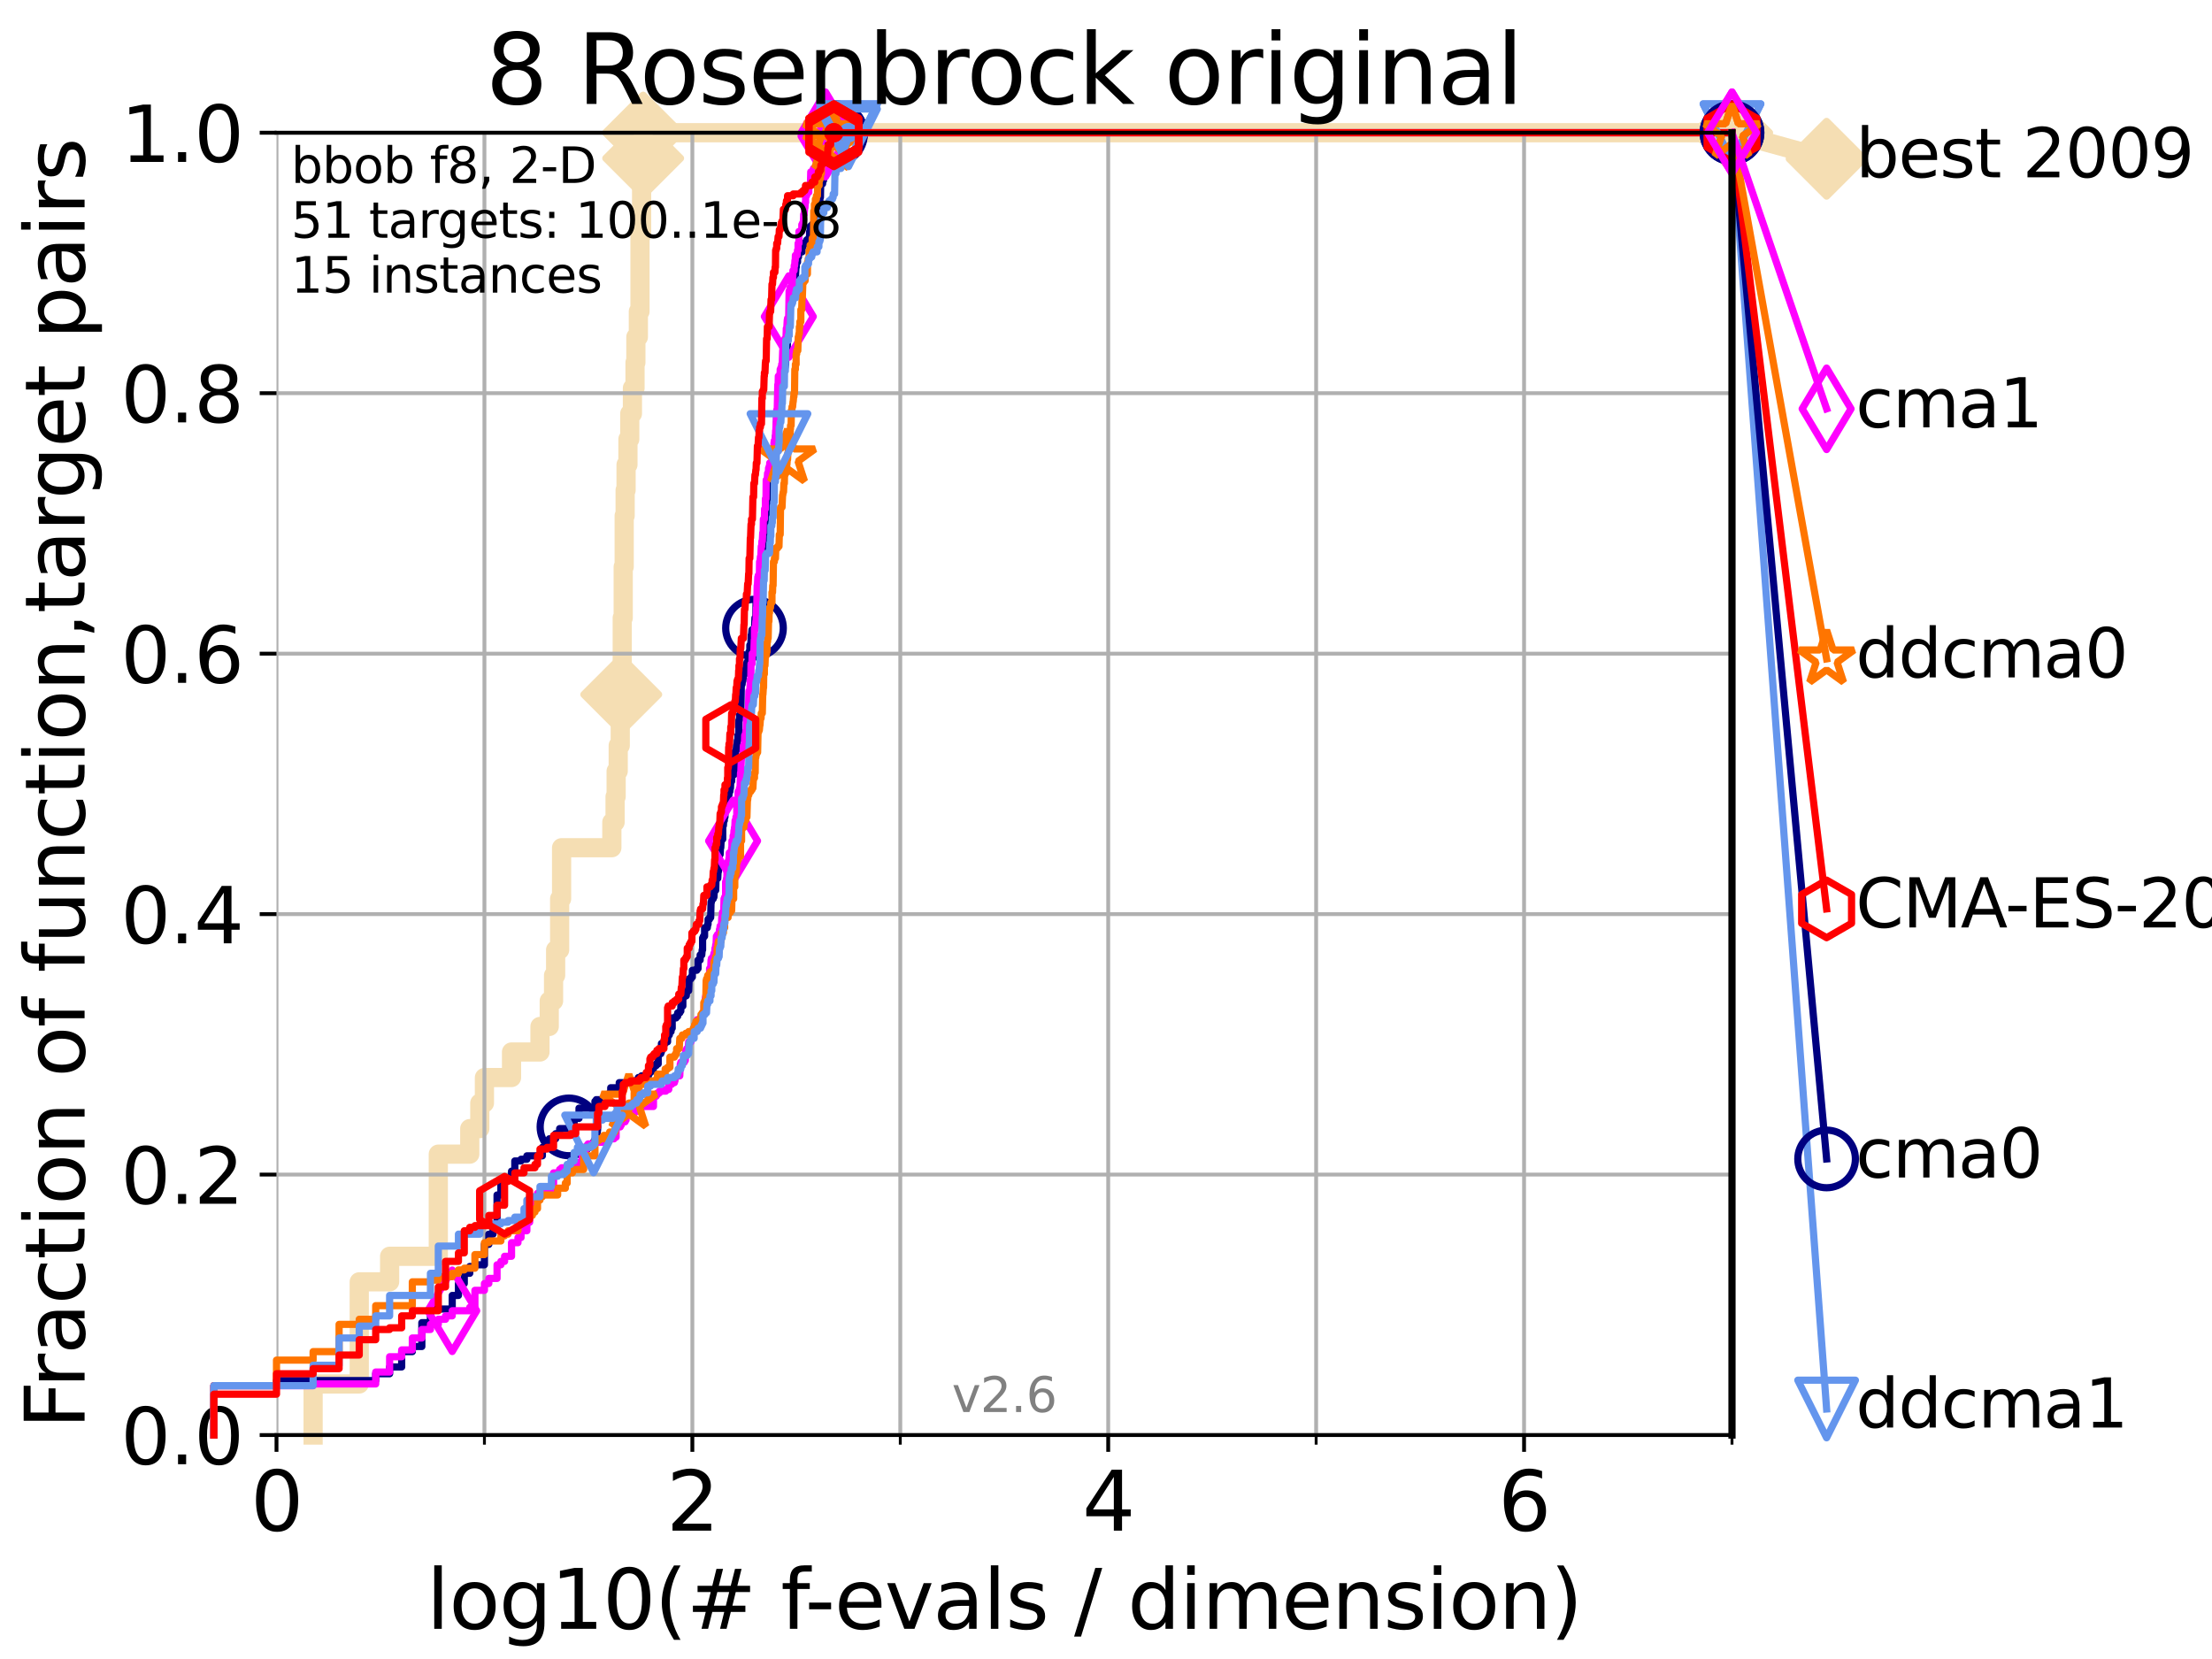 <?xml version="1.0" encoding="utf-8" standalone="no"?>
<!DOCTYPE svg PUBLIC "-//W3C//DTD SVG 1.1//EN"
  "http://www.w3.org/Graphics/SVG/1.1/DTD/svg11.dtd">
<svg xmlns:xlink="http://www.w3.org/1999/xlink" width="460.8pt" height="345.6pt" viewBox="0 0 460.8 345.6" xmlns="http://www.w3.org/2000/svg" version="1.1">
 <defs>
  <style type="text/css">*{stroke-linejoin: round; stroke-linecap: butt}</style>
 </defs>
 <g id="figure_1">
  <g id="patch_1">
   <path d="M 0 345.6 
L 460.8 345.6 
L 460.8 0 
L 0 0 
z
" style="fill: #ffffff"/>
  </g>
  <g id="axes_1">
   <g id="patch_2">
    <path d="M 57.6 298.944 
L 360.806 298.944 
L 360.806 27.648 
L 57.6 27.648 
z
" style="fill: #ffffff"/>
   </g>
   <g id="line2d_1">
    <path d="M 65.227 298.944 
L 65.227 288.305 
L 74.837 288.305 
L 74.837 267.027 
L 81.166 267.027 
L 81.166 261.707 
L 91.306 261.707 
L 91.306 240.429 
L 97.858 240.429 
L 97.858 235.11 
L 99.95 235.11 
L 99.95 229.79 
L 100.915 229.79 
L 100.915 224.471 
L 106.561 224.471 
L 106.561 219.151 
L 112.488 219.151 
L 112.488 213.832 
L 114.419 213.832 
L 114.419 208.512 
L 115.315 208.512 
L 115.315 203.192 
L 115.747 203.192 
L 115.747 197.873 
L 116.584 197.873 
L 116.584 187.234 
L 116.988 187.234 
L 116.988 176.595 
L 127.458 176.595 
L 127.458 171.275 
L 128.134 171.275 
L 128.134 165.956 
L 128.354 165.956 
L 128.354 160.636 
L 128.786 160.636 
L 128.786 155.317 
L 129.209 155.317 
L 129.209 149.997 
L 129.417 149.997 
L 129.417 144.678 
L 129.623 144.678 
L 129.623 128.719 
L 129.826 128.719 
L 129.826 118.08 
L 130.027 118.08 
L 130.027 107.441 
L 130.226 107.441 
L 130.226 102.121 
L 130.423 102.121 
L 130.423 96.802 
L 130.811 96.802 
L 130.811 91.482 
L 131.191 91.482 
L 131.191 86.163 
L 131.747 86.163 
L 131.747 80.843 
L 132.287 80.843 
L 132.287 75.524 
L 132.464 75.524 
L 132.464 70.204 
L 132.984 70.204 
L 132.984 64.885 
L 133.323 64.885 
L 133.323 48.926 
L 133.656 48.926 
L 133.656 32.968 
L 133.983 32.968 
L 133.983 27.648 
L 360.806 27.648 
" style="fill: none; stroke: #f5deb3; stroke-width: 4; stroke-linecap: square"/>
   </g>
   <g id="line2d_2">
    <defs>
     <path id="md4a29fa84b" d="M -0 7.778 
L 7.778 0 
L 0 -7.778 
L -7.778 -0 
z
" style="stroke: #f5deb3; stroke-width: 1.5; stroke-linejoin: miter"/>
    </defs>
    <g>
     <use xlink:href="#md4a29fa84b" x="129.417" y="144.678" style="fill: #f5deb3; stroke: #f5deb3; stroke-width: 1.5; stroke-linejoin: miter"/>
     <use xlink:href="#md4a29fa84b" x="133.983" y="32.968" style="fill: #f5deb3; stroke: #f5deb3; stroke-width: 1.5; stroke-linejoin: miter"/>
     <use xlink:href="#md4a29fa84b" x="133.983" y="27.648" style="fill: #f5deb3; stroke: #f5deb3; stroke-width: 1.5; stroke-linejoin: miter"/>
     <use xlink:href="#md4a29fa84b" x="133.983" y="27.648" style="fill: #f5deb3; stroke: #f5deb3; stroke-width: 1.5; stroke-linejoin: miter"/>
     <use xlink:href="#md4a29fa84b" x="360.806" y="27.648" style="fill: #f5deb3; stroke: #f5deb3; stroke-width: 1.5; stroke-linejoin: miter"/>
    </g>
   </g>
   <g id="line2d_3">
    <path style="fill: none; stroke: #f5deb3; stroke-width: 4; stroke-linecap: square"/>
    <g/>
   </g>
   <g id="line2d_4">
    <path d="M 360.806 27.648 
L 380.515 33.074 
" style="fill: none; stroke: #f5deb3; stroke-width: 4; stroke-linecap: square"/>
    <g>
     <use xlink:href="#md4a29fa84b" x="360.806" y="27.648" style="fill: #f5deb3; stroke: #f5deb3; stroke-width: 1.5; stroke-linejoin: miter"/>
     <use xlink:href="#md4a29fa84b" x="380.515" y="33.074" style="fill: #f5deb3; stroke: #f5deb3; stroke-width: 1.5; stroke-linejoin: miter"/>
    </g>
   </g>
   <g id="matplotlib.axis_1">
    <g id="xtick_1">
     <g id="line2d_5">
      <path d="M 57.6 298.944 
L 57.6 27.648 
" clip-path="url(#pae319ac72c)" style="fill: none; stroke: #b0b0b0; stroke-width: 0.8; stroke-linecap: square"/>
     </g>
     <g id="line2d_6">
      <defs>
       <path id="m3d6cbf0a15" d="M 0 0 
L 0 3.5 
" style="stroke: #000000; stroke-width: 0.8"/>
      </defs>
      <g>
       <use xlink:href="#m3d6cbf0a15" x="57.6" y="298.944" style="stroke: #000000; stroke-width: 0.8"/>
      </g>
     </g>
     <g id="text_1">
      <!-- 0 -->
      <g transform="translate(52.192 318.861)scale(0.17 -0.17)">
       <defs>
        <path id="DejaVuSans-30" d="M 2034 4250 
Q 1547 4250 1301 3770 
Q 1056 3291 1056 2328 
Q 1056 1369 1301 889 
Q 1547 409 2034 409 
Q 2525 409 2770 889 
Q 3016 1369 3016 2328 
Q 3016 3291 2770 3770 
Q 2525 4250 2034 4250 
z
M 2034 4750 
Q 2819 4750 3233 4129 
Q 3647 3509 3647 2328 
Q 3647 1150 3233 529 
Q 2819 -91 2034 -91 
Q 1250 -91 836 529 
Q 422 1150 422 2328 
Q 422 3509 836 4129 
Q 1250 4750 2034 4750 
z
" transform="scale(0.016)"/>
       </defs>
       <use xlink:href="#DejaVuSans-30"/>
      </g>
     </g>
    </g>
    <g id="xtick_2">
     <g id="line2d_7">
      <path d="M 144.23 298.944 
L 144.23 27.648 
" clip-path="url(#pae319ac72c)" style="fill: none; stroke: #b0b0b0; stroke-width: 0.8; stroke-linecap: square"/>
     </g>
     <g id="line2d_8">
      <g>
       <use xlink:href="#m3d6cbf0a15" x="144.23" y="298.944" style="stroke: #000000; stroke-width: 0.8"/>
      </g>
     </g>
     <g id="text_2">
      <!-- 2 -->
      <g transform="translate(138.822 318.861)scale(0.17 -0.17)">
       <defs>
        <path id="DejaVuSans-32" d="M 1228 531 
L 3431 531 
L 3431 0 
L 469 0 
L 469 531 
Q 828 903 1448 1529 
Q 2069 2156 2228 2338 
Q 2531 2678 2651 2914 
Q 2772 3150 2772 3378 
Q 2772 3750 2511 3984 
Q 2250 4219 1831 4219 
Q 1534 4219 1204 4116 
Q 875 4013 500 3803 
L 500 4441 
Q 881 4594 1212 4672 
Q 1544 4750 1819 4750 
Q 2544 4750 2975 4387 
Q 3406 4025 3406 3419 
Q 3406 3131 3298 2873 
Q 3191 2616 2906 2266 
Q 2828 2175 2409 1742 
Q 1991 1309 1228 531 
z
" transform="scale(0.016)"/>
       </defs>
       <use xlink:href="#DejaVuSans-32"/>
      </g>
     </g>
    </g>
    <g id="xtick_3">
     <g id="line2d_9">
      <path d="M 230.861 298.944 
L 230.861 27.648 
" clip-path="url(#pae319ac72c)" style="fill: none; stroke: #b0b0b0; stroke-width: 0.8; stroke-linecap: square"/>
     </g>
     <g id="line2d_10">
      <g>
       <use xlink:href="#m3d6cbf0a15" x="230.861" y="298.944" style="stroke: #000000; stroke-width: 0.8"/>
      </g>
     </g>
     <g id="text_3">
      <!-- 4 -->
      <g transform="translate(225.453 318.861)scale(0.17 -0.17)">
       <defs>
        <path id="DejaVuSans-34" d="M 2419 4116 
L 825 1625 
L 2419 1625 
L 2419 4116 
z
M 2253 4666 
L 3047 4666 
L 3047 1625 
L 3713 1625 
L 3713 1100 
L 3047 1100 
L 3047 0 
L 2419 0 
L 2419 1100 
L 313 1100 
L 313 1709 
L 2253 4666 
z
" transform="scale(0.016)"/>
       </defs>
       <use xlink:href="#DejaVuSans-34"/>
      </g>
     </g>
    </g>
    <g id="xtick_4">
     <g id="line2d_11">
      <path d="M 317.491 298.944 
L 317.491 27.648 
" clip-path="url(#pae319ac72c)" style="fill: none; stroke: #b0b0b0; stroke-width: 0.8; stroke-linecap: square"/>
     </g>
     <g id="line2d_12">
      <g>
       <use xlink:href="#m3d6cbf0a15" x="317.491" y="298.944" style="stroke: #000000; stroke-width: 0.8"/>
      </g>
     </g>
     <g id="text_4">
      <!-- 6 -->
      <g transform="translate(312.083 318.861)scale(0.17 -0.17)">
       <defs>
        <path id="DejaVuSans-36" d="M 2113 2584 
Q 1688 2584 1439 2293 
Q 1191 2003 1191 1497 
Q 1191 994 1439 701 
Q 1688 409 2113 409 
Q 2538 409 2786 701 
Q 3034 994 3034 1497 
Q 3034 2003 2786 2293 
Q 2538 2584 2113 2584 
z
M 3366 4563 
L 3366 3988 
Q 3128 4100 2886 4159 
Q 2644 4219 2406 4219 
Q 1781 4219 1451 3797 
Q 1122 3375 1075 2522 
Q 1259 2794 1537 2939 
Q 1816 3084 2150 3084 
Q 2853 3084 3261 2657 
Q 3669 2231 3669 1497 
Q 3669 778 3244 343 
Q 2819 -91 2113 -91 
Q 1303 -91 875 529 
Q 447 1150 447 2328 
Q 447 3434 972 4092 
Q 1497 4750 2381 4750 
Q 2619 4750 2861 4703 
Q 3103 4656 3366 4563 
z
" transform="scale(0.016)"/>
       </defs>
       <use xlink:href="#DejaVuSans-36"/>
      </g>
     </g>
    </g>
    <g id="xtick_5">
     <g id="line2d_13">
      <path d="M 100.915 298.944 
L 100.915 27.648 
" clip-path="url(#pae319ac72c)" style="fill: none; stroke: #b0b0b0; stroke-width: 0.8; stroke-linecap: square"/>
     </g>
     <g id="line2d_14">
      <defs>
       <path id="mdc2ed42e65" d="M 0 0 
L 0 2 
" style="stroke: #000000; stroke-width: 0.6"/>
      </defs>
      <g>
       <use xlink:href="#mdc2ed42e65" x="100.915" y="298.944" style="stroke: #000000; stroke-width: 0.6"/>
      </g>
     </g>
    </g>
    <g id="xtick_6">
     <g id="line2d_15">
      <path d="M 187.546 298.944 
L 187.546 27.648 
" clip-path="url(#pae319ac72c)" style="fill: none; stroke: #b0b0b0; stroke-width: 0.8; stroke-linecap: square"/>
     </g>
     <g id="line2d_16">
      <g>
       <use xlink:href="#mdc2ed42e65" x="187.546" y="298.944" style="stroke: #000000; stroke-width: 0.6"/>
      </g>
     </g>
    </g>
    <g id="xtick_7">
     <g id="line2d_17">
      <path d="M 274.176 298.944 
L 274.176 27.648 
" clip-path="url(#pae319ac72c)" style="fill: none; stroke: #b0b0b0; stroke-width: 0.8; stroke-linecap: square"/>
     </g>
     <g id="line2d_18">
      <g>
       <use xlink:href="#mdc2ed42e65" x="274.176" y="298.944" style="stroke: #000000; stroke-width: 0.6"/>
      </g>
     </g>
    </g>
    <g id="xtick_8">
     <g id="line2d_19">
      <path d="M 360.806 298.944 
L 360.806 27.648 
" clip-path="url(#pae319ac72c)" style="fill: none; stroke: #b0b0b0; stroke-width: 0.8; stroke-linecap: square"/>
     </g>
     <g id="line2d_20">
      <g>
       <use xlink:href="#mdc2ed42e65" x="360.806" y="298.944" style="stroke: #000000; stroke-width: 0.6"/>
      </g>
     </g>
    </g>
    <g id="text_5">
     <!-- log10(# f-evals / dimension) -->
     <g transform="translate(88.823 339.314)scale(0.17 -0.17)">
      <defs>
       <path id="DejaVuSans-6c" d="M 603 4863 
L 1178 4863 
L 1178 0 
L 603 0 
L 603 4863 
z
" transform="scale(0.016)"/>
       <path id="DejaVuSans-6f" d="M 1959 3097 
Q 1497 3097 1228 2736 
Q 959 2375 959 1747 
Q 959 1119 1226 758 
Q 1494 397 1959 397 
Q 2419 397 2687 759 
Q 2956 1122 2956 1747 
Q 2956 2369 2687 2733 
Q 2419 3097 1959 3097 
z
M 1959 3584 
Q 2709 3584 3137 3096 
Q 3566 2609 3566 1747 
Q 3566 888 3137 398 
Q 2709 -91 1959 -91 
Q 1206 -91 779 398 
Q 353 888 353 1747 
Q 353 2609 779 3096 
Q 1206 3584 1959 3584 
z
" transform="scale(0.016)"/>
       <path id="DejaVuSans-67" d="M 2906 1791 
Q 2906 2416 2648 2759 
Q 2391 3103 1925 3103 
Q 1463 3103 1205 2759 
Q 947 2416 947 1791 
Q 947 1169 1205 825 
Q 1463 481 1925 481 
Q 2391 481 2648 825 
Q 2906 1169 2906 1791 
z
M 3481 434 
Q 3481 -459 3084 -895 
Q 2688 -1331 1869 -1331 
Q 1566 -1331 1297 -1286 
Q 1028 -1241 775 -1147 
L 775 -588 
Q 1028 -725 1275 -790 
Q 1522 -856 1778 -856 
Q 2344 -856 2625 -561 
Q 2906 -266 2906 331 
L 2906 616 
Q 2728 306 2450 153 
Q 2172 0 1784 0 
Q 1141 0 747 490 
Q 353 981 353 1791 
Q 353 2603 747 3093 
Q 1141 3584 1784 3584 
Q 2172 3584 2450 3431 
Q 2728 3278 2906 2969 
L 2906 3500 
L 3481 3500 
L 3481 434 
z
" transform="scale(0.016)"/>
       <path id="DejaVuSans-31" d="M 794 531 
L 1825 531 
L 1825 4091 
L 703 3866 
L 703 4441 
L 1819 4666 
L 2450 4666 
L 2450 531 
L 3481 531 
L 3481 0 
L 794 0 
L 794 531 
z
" transform="scale(0.016)"/>
       <path id="DejaVuSans-28" d="M 1984 4856 
Q 1566 4138 1362 3434 
Q 1159 2731 1159 2009 
Q 1159 1288 1364 580 
Q 1569 -128 1984 -844 
L 1484 -844 
Q 1016 -109 783 600 
Q 550 1309 550 2009 
Q 550 2706 781 3412 
Q 1013 4119 1484 4856 
L 1984 4856 
z
" transform="scale(0.016)"/>
       <path id="DejaVuSans-23" d="M 3272 2816 
L 2363 2816 
L 2100 1772 
L 3016 1772 
L 3272 2816 
z
M 2803 4594 
L 2478 3297 
L 3391 3297 
L 3719 4594 
L 4219 4594 
L 3897 3297 
L 4872 3297 
L 4872 2816 
L 3775 2816 
L 3519 1772 
L 4513 1772 
L 4513 1294 
L 3397 1294 
L 3072 0 
L 2572 0 
L 2894 1294 
L 1978 1294 
L 1656 0 
L 1153 0 
L 1478 1294 
L 494 1294 
L 494 1772 
L 1594 1772 
L 1856 2816 
L 850 2816 
L 850 3297 
L 1978 3297 
L 2297 4594 
L 2803 4594 
z
" transform="scale(0.016)"/>
       <path id="DejaVuSans-20" transform="scale(0.016)"/>
       <path id="DejaVuSans-66" d="M 2375 4863 
L 2375 4384 
L 1825 4384 
Q 1516 4384 1395 4259 
Q 1275 4134 1275 3809 
L 1275 3500 
L 2222 3500 
L 2222 3053 
L 1275 3053 
L 1275 0 
L 697 0 
L 697 3053 
L 147 3053 
L 147 3500 
L 697 3500 
L 697 3744 
Q 697 4328 969 4595 
Q 1241 4863 1831 4863 
L 2375 4863 
z
" transform="scale(0.016)"/>
       <path id="DejaVuSans-2d" d="M 313 2009 
L 1997 2009 
L 1997 1497 
L 313 1497 
L 313 2009 
z
" transform="scale(0.016)"/>
       <path id="DejaVuSans-65" d="M 3597 1894 
L 3597 1613 
L 953 1613 
Q 991 1019 1311 708 
Q 1631 397 2203 397 
Q 2534 397 2845 478 
Q 3156 559 3463 722 
L 3463 178 
Q 3153 47 2828 -22 
Q 2503 -91 2169 -91 
Q 1331 -91 842 396 
Q 353 884 353 1716 
Q 353 2575 817 3079 
Q 1281 3584 2069 3584 
Q 2775 3584 3186 3129 
Q 3597 2675 3597 1894 
z
M 3022 2063 
Q 3016 2534 2758 2815 
Q 2500 3097 2075 3097 
Q 1594 3097 1305 2825 
Q 1016 2553 972 2059 
L 3022 2063 
z
" transform="scale(0.016)"/>
       <path id="DejaVuSans-76" d="M 191 3500 
L 800 3500 
L 1894 563 
L 2988 3500 
L 3597 3500 
L 2284 0 
L 1503 0 
L 191 3500 
z
" transform="scale(0.016)"/>
       <path id="DejaVuSans-61" d="M 2194 1759 
Q 1497 1759 1228 1600 
Q 959 1441 959 1056 
Q 959 750 1161 570 
Q 1363 391 1709 391 
Q 2188 391 2477 730 
Q 2766 1069 2766 1631 
L 2766 1759 
L 2194 1759 
z
M 3341 1997 
L 3341 0 
L 2766 0 
L 2766 531 
Q 2569 213 2275 61 
Q 1981 -91 1556 -91 
Q 1019 -91 701 211 
Q 384 513 384 1019 
Q 384 1609 779 1909 
Q 1175 2209 1959 2209 
L 2766 2209 
L 2766 2266 
Q 2766 2663 2505 2880 
Q 2244 3097 1772 3097 
Q 1472 3097 1187 3025 
Q 903 2953 641 2809 
L 641 3341 
Q 956 3463 1253 3523 
Q 1550 3584 1831 3584 
Q 2591 3584 2966 3190 
Q 3341 2797 3341 1997 
z
" transform="scale(0.016)"/>
       <path id="DejaVuSans-73" d="M 2834 3397 
L 2834 2853 
Q 2591 2978 2328 3040 
Q 2066 3103 1784 3103 
Q 1356 3103 1142 2972 
Q 928 2841 928 2578 
Q 928 2378 1081 2264 
Q 1234 2150 1697 2047 
L 1894 2003 
Q 2506 1872 2764 1633 
Q 3022 1394 3022 966 
Q 3022 478 2636 193 
Q 2250 -91 1575 -91 
Q 1294 -91 989 -36 
Q 684 19 347 128 
L 347 722 
Q 666 556 975 473 
Q 1284 391 1588 391 
Q 1994 391 2212 530 
Q 2431 669 2431 922 
Q 2431 1156 2273 1281 
Q 2116 1406 1581 1522 
L 1381 1569 
Q 847 1681 609 1914 
Q 372 2147 372 2553 
Q 372 3047 722 3315 
Q 1072 3584 1716 3584 
Q 2034 3584 2315 3537 
Q 2597 3491 2834 3397 
z
" transform="scale(0.016)"/>
       <path id="DejaVuSans-2f" d="M 1625 4666 
L 2156 4666 
L 531 -594 
L 0 -594 
L 1625 4666 
z
" transform="scale(0.016)"/>
       <path id="DejaVuSans-64" d="M 2906 2969 
L 2906 4863 
L 3481 4863 
L 3481 0 
L 2906 0 
L 2906 525 
Q 2725 213 2448 61 
Q 2172 -91 1784 -91 
Q 1150 -91 751 415 
Q 353 922 353 1747 
Q 353 2572 751 3078 
Q 1150 3584 1784 3584 
Q 2172 3584 2448 3432 
Q 2725 3281 2906 2969 
z
M 947 1747 
Q 947 1113 1208 752 
Q 1469 391 1925 391 
Q 2381 391 2643 752 
Q 2906 1113 2906 1747 
Q 2906 2381 2643 2742 
Q 2381 3103 1925 3103 
Q 1469 3103 1208 2742 
Q 947 2381 947 1747 
z
" transform="scale(0.016)"/>
       <path id="DejaVuSans-69" d="M 603 3500 
L 1178 3500 
L 1178 0 
L 603 0 
L 603 3500 
z
M 603 4863 
L 1178 4863 
L 1178 4134 
L 603 4134 
L 603 4863 
z
" transform="scale(0.016)"/>
       <path id="DejaVuSans-6d" d="M 3328 2828 
Q 3544 3216 3844 3400 
Q 4144 3584 4550 3584 
Q 5097 3584 5394 3201 
Q 5691 2819 5691 2113 
L 5691 0 
L 5113 0 
L 5113 2094 
Q 5113 2597 4934 2840 
Q 4756 3084 4391 3084 
Q 3944 3084 3684 2787 
Q 3425 2491 3425 1978 
L 3425 0 
L 2847 0 
L 2847 2094 
Q 2847 2600 2669 2842 
Q 2491 3084 2119 3084 
Q 1678 3084 1418 2786 
Q 1159 2488 1159 1978 
L 1159 0 
L 581 0 
L 581 3500 
L 1159 3500 
L 1159 2956 
Q 1356 3278 1631 3431 
Q 1906 3584 2284 3584 
Q 2666 3584 2933 3390 
Q 3200 3197 3328 2828 
z
" transform="scale(0.016)"/>
       <path id="DejaVuSans-6e" d="M 3513 2113 
L 3513 0 
L 2938 0 
L 2938 2094 
Q 2938 2591 2744 2837 
Q 2550 3084 2163 3084 
Q 1697 3084 1428 2787 
Q 1159 2491 1159 1978 
L 1159 0 
L 581 0 
L 581 3500 
L 1159 3500 
L 1159 2956 
Q 1366 3272 1645 3428 
Q 1925 3584 2291 3584 
Q 2894 3584 3203 3211 
Q 3513 2838 3513 2113 
z
" transform="scale(0.016)"/>
       <path id="DejaVuSans-29" d="M 513 4856 
L 1013 4856 
Q 1481 4119 1714 3412 
Q 1947 2706 1947 2009 
Q 1947 1309 1714 600 
Q 1481 -109 1013 -844 
L 513 -844 
Q 928 -128 1133 580 
Q 1338 1288 1338 2009 
Q 1338 2731 1133 3434 
Q 928 4138 513 4856 
z
" transform="scale(0.016)"/>
      </defs>
      <use xlink:href="#DejaVuSans-6c"/>
      <use xlink:href="#DejaVuSans-6f" x="27.783"/>
      <use xlink:href="#DejaVuSans-67" x="88.965"/>
      <use xlink:href="#DejaVuSans-31" x="152.441"/>
      <use xlink:href="#DejaVuSans-30" x="216.064"/>
      <use xlink:href="#DejaVuSans-28" x="279.688"/>
      <use xlink:href="#DejaVuSans-23" x="318.701"/>
      <use xlink:href="#DejaVuSans-20" x="402.49"/>
      <use xlink:href="#DejaVuSans-66" x="434.277"/>
      <use xlink:href="#DejaVuSans-2d" x="463.982"/>
      <use xlink:href="#DejaVuSans-65" x="500.066"/>
      <use xlink:href="#DejaVuSans-76" x="561.59"/>
      <use xlink:href="#DejaVuSans-61" x="620.77"/>
      <use xlink:href="#DejaVuSans-6c" x="682.049"/>
      <use xlink:href="#DejaVuSans-73" x="709.832"/>
      <use xlink:href="#DejaVuSans-20" x="761.932"/>
      <use xlink:href="#DejaVuSans-2f" x="793.719"/>
      <use xlink:href="#DejaVuSans-20" x="827.41"/>
      <use xlink:href="#DejaVuSans-64" x="859.197"/>
      <use xlink:href="#DejaVuSans-69" x="922.674"/>
      <use xlink:href="#DejaVuSans-6d" x="950.457"/>
      <use xlink:href="#DejaVuSans-65" x="1047.869"/>
      <use xlink:href="#DejaVuSans-6e" x="1109.393"/>
      <use xlink:href="#DejaVuSans-73" x="1172.771"/>
      <use xlink:href="#DejaVuSans-69" x="1224.871"/>
      <use xlink:href="#DejaVuSans-6f" x="1252.654"/>
      <use xlink:href="#DejaVuSans-6e" x="1313.836"/>
      <use xlink:href="#DejaVuSans-29" x="1377.215"/>
     </g>
    </g>
   </g>
   <g id="matplotlib.axis_2">
    <g id="ytick_1">
     <g id="line2d_21">
      <path d="M 57.6 298.944 
L 360.806 298.944 
" clip-path="url(#pae319ac72c)" style="fill: none; stroke: #b0b0b0; stroke-width: 0.8; stroke-linecap: square"/>
     </g>
     <g id="line2d_22">
      <defs>
       <path id="md73153dc80" d="M 0 0 
L -3.5 0 
" style="stroke: #000000; stroke-width: 0.8"/>
      </defs>
      <g>
       <use xlink:href="#md73153dc80" x="57.6" y="298.944" style="stroke: #000000; stroke-width: 0.8"/>
      </g>
     </g>
     <g id="text_6">
      <!-- 0.0 -->
      <g transform="translate(25.155 305.023)scale(0.16 -0.16)">
       <defs>
        <path id="DejaVuSans-2e" d="M 684 794 
L 1344 794 
L 1344 0 
L 684 0 
L 684 794 
z
" transform="scale(0.016)"/>
       </defs>
       <use xlink:href="#DejaVuSans-30"/>
       <use xlink:href="#DejaVuSans-2e" x="63.623"/>
       <use xlink:href="#DejaVuSans-30" x="95.41"/>
      </g>
     </g>
    </g>
    <g id="ytick_2">
     <g id="line2d_23">
      <path d="M 57.6 244.685 
L 360.806 244.685 
" clip-path="url(#pae319ac72c)" style="fill: none; stroke: #b0b0b0; stroke-width: 0.8; stroke-linecap: square"/>
     </g>
     <g id="line2d_24">
      <g>
       <use xlink:href="#md73153dc80" x="57.6" y="244.685" style="stroke: #000000; stroke-width: 0.8"/>
      </g>
     </g>
     <g id="text_7">
      <!-- 0.2 -->
      <g transform="translate(25.155 250.764)scale(0.16 -0.16)">
       <use xlink:href="#DejaVuSans-30"/>
       <use xlink:href="#DejaVuSans-2e" x="63.623"/>
       <use xlink:href="#DejaVuSans-32" x="95.41"/>
      </g>
     </g>
    </g>
    <g id="ytick_3">
     <g id="line2d_25">
      <path d="M 57.6 190.426 
L 360.806 190.426 
" clip-path="url(#pae319ac72c)" style="fill: none; stroke: #b0b0b0; stroke-width: 0.8; stroke-linecap: square"/>
     </g>
     <g id="line2d_26">
      <g>
       <use xlink:href="#md73153dc80" x="57.6" y="190.426" style="stroke: #000000; stroke-width: 0.8"/>
      </g>
     </g>
     <g id="text_8">
      <!-- 0.4 -->
      <g transform="translate(25.155 196.504)scale(0.16 -0.16)">
       <use xlink:href="#DejaVuSans-30"/>
       <use xlink:href="#DejaVuSans-2e" x="63.623"/>
       <use xlink:href="#DejaVuSans-34" x="95.41"/>
      </g>
     </g>
    </g>
    <g id="ytick_4">
     <g id="line2d_27">
      <path d="M 57.6 136.166 
L 360.806 136.166 
" clip-path="url(#pae319ac72c)" style="fill: none; stroke: #b0b0b0; stroke-width: 0.8; stroke-linecap: square"/>
     </g>
     <g id="line2d_28">
      <g>
       <use xlink:href="#md73153dc80" x="57.6" y="136.166" style="stroke: #000000; stroke-width: 0.8"/>
      </g>
     </g>
     <g id="text_9">
      <!-- 0.6 -->
      <g transform="translate(25.155 142.245)scale(0.16 -0.16)">
       <use xlink:href="#DejaVuSans-30"/>
       <use xlink:href="#DejaVuSans-2e" x="63.623"/>
       <use xlink:href="#DejaVuSans-36" x="95.41"/>
      </g>
     </g>
    </g>
    <g id="ytick_5">
     <g id="line2d_29">
      <path d="M 57.6 81.907 
L 360.806 81.907 
" clip-path="url(#pae319ac72c)" style="fill: none; stroke: #b0b0b0; stroke-width: 0.8; stroke-linecap: square"/>
     </g>
     <g id="line2d_30">
      <g>
       <use xlink:href="#md73153dc80" x="57.6" y="81.907" style="stroke: #000000; stroke-width: 0.8"/>
      </g>
     </g>
     <g id="text_10">
      <!-- 0.8 -->
      <g transform="translate(25.155 87.986)scale(0.16 -0.16)">
       <defs>
        <path id="DejaVuSans-38" d="M 2034 2216 
Q 1584 2216 1326 1975 
Q 1069 1734 1069 1313 
Q 1069 891 1326 650 
Q 1584 409 2034 409 
Q 2484 409 2743 651 
Q 3003 894 3003 1313 
Q 3003 1734 2745 1975 
Q 2488 2216 2034 2216 
z
M 1403 2484 
Q 997 2584 770 2862 
Q 544 3141 544 3541 
Q 544 4100 942 4425 
Q 1341 4750 2034 4750 
Q 2731 4750 3128 4425 
Q 3525 4100 3525 3541 
Q 3525 3141 3298 2862 
Q 3072 2584 2669 2484 
Q 3125 2378 3379 2068 
Q 3634 1759 3634 1313 
Q 3634 634 3220 271 
Q 2806 -91 2034 -91 
Q 1263 -91 848 271 
Q 434 634 434 1313 
Q 434 1759 690 2068 
Q 947 2378 1403 2484 
z
M 1172 3481 
Q 1172 3119 1398 2916 
Q 1625 2713 2034 2713 
Q 2441 2713 2670 2916 
Q 2900 3119 2900 3481 
Q 2900 3844 2670 4047 
Q 2441 4250 2034 4250 
Q 1625 4250 1398 4047 
Q 1172 3844 1172 3481 
z
" transform="scale(0.016)"/>
       </defs>
       <use xlink:href="#DejaVuSans-30"/>
       <use xlink:href="#DejaVuSans-2e" x="63.623"/>
       <use xlink:href="#DejaVuSans-38" x="95.41"/>
      </g>
     </g>
    </g>
    <g id="ytick_6">
     <g id="line2d_31">
      <path d="M 57.6 27.648 
L 360.806 27.648 
" clip-path="url(#pae319ac72c)" style="fill: none; stroke: #b0b0b0; stroke-width: 0.8; stroke-linecap: square"/>
     </g>
     <g id="line2d_32">
      <g>
       <use xlink:href="#md73153dc80" x="57.6" y="27.648" style="stroke: #000000; stroke-width: 0.8"/>
      </g>
     </g>
     <g id="text_11">
      <!-- 1.0 -->
      <g transform="translate(25.155 33.727)scale(0.16 -0.16)">
       <use xlink:href="#DejaVuSans-31"/>
       <use xlink:href="#DejaVuSans-2e" x="63.623"/>
       <use xlink:href="#DejaVuSans-30" x="95.41"/>
      </g>
     </g>
    </g>
    <g id="text_12">
     <!-- Fraction of function,target pairs -->
     <g transform="translate(17.62 297.681)rotate(-90)scale(0.17 -0.17)">
      <defs>
       <path id="DejaVuSans-46" d="M 628 4666 
L 3309 4666 
L 3309 4134 
L 1259 4134 
L 1259 2759 
L 3109 2759 
L 3109 2228 
L 1259 2228 
L 1259 0 
L 628 0 
L 628 4666 
z
" transform="scale(0.016)"/>
       <path id="DejaVuSans-72" d="M 2631 2963 
Q 2534 3019 2420 3045 
Q 2306 3072 2169 3072 
Q 1681 3072 1420 2755 
Q 1159 2438 1159 1844 
L 1159 0 
L 581 0 
L 581 3500 
L 1159 3500 
L 1159 2956 
Q 1341 3275 1631 3429 
Q 1922 3584 2338 3584 
Q 2397 3584 2469 3576 
Q 2541 3569 2628 3553 
L 2631 2963 
z
" transform="scale(0.016)"/>
       <path id="DejaVuSans-63" d="M 3122 3366 
L 3122 2828 
Q 2878 2963 2633 3030 
Q 2388 3097 2138 3097 
Q 1578 3097 1268 2742 
Q 959 2388 959 1747 
Q 959 1106 1268 751 
Q 1578 397 2138 397 
Q 2388 397 2633 464 
Q 2878 531 3122 666 
L 3122 134 
Q 2881 22 2623 -34 
Q 2366 -91 2075 -91 
Q 1284 -91 818 406 
Q 353 903 353 1747 
Q 353 2603 823 3093 
Q 1294 3584 2113 3584 
Q 2378 3584 2631 3529 
Q 2884 3475 3122 3366 
z
" transform="scale(0.016)"/>
       <path id="DejaVuSans-74" d="M 1172 4494 
L 1172 3500 
L 2356 3500 
L 2356 3053 
L 1172 3053 
L 1172 1153 
Q 1172 725 1289 603 
Q 1406 481 1766 481 
L 2356 481 
L 2356 0 
L 1766 0 
Q 1100 0 847 248 
Q 594 497 594 1153 
L 594 3053 
L 172 3053 
L 172 3500 
L 594 3500 
L 594 4494 
L 1172 4494 
z
" transform="scale(0.016)"/>
       <path id="DejaVuSans-75" d="M 544 1381 
L 544 3500 
L 1119 3500 
L 1119 1403 
Q 1119 906 1312 657 
Q 1506 409 1894 409 
Q 2359 409 2629 706 
Q 2900 1003 2900 1516 
L 2900 3500 
L 3475 3500 
L 3475 0 
L 2900 0 
L 2900 538 
Q 2691 219 2414 64 
Q 2138 -91 1772 -91 
Q 1169 -91 856 284 
Q 544 659 544 1381 
z
M 1991 3584 
L 1991 3584 
z
" transform="scale(0.016)"/>
       <path id="DejaVuSans-2c" d="M 750 794 
L 1409 794 
L 1409 256 
L 897 -744 
L 494 -744 
L 750 256 
L 750 794 
z
" transform="scale(0.016)"/>
       <path id="DejaVuSans-70" d="M 1159 525 
L 1159 -1331 
L 581 -1331 
L 581 3500 
L 1159 3500 
L 1159 2969 
Q 1341 3281 1617 3432 
Q 1894 3584 2278 3584 
Q 2916 3584 3314 3078 
Q 3713 2572 3713 1747 
Q 3713 922 3314 415 
Q 2916 -91 2278 -91 
Q 1894 -91 1617 61 
Q 1341 213 1159 525 
z
M 3116 1747 
Q 3116 2381 2855 2742 
Q 2594 3103 2138 3103 
Q 1681 3103 1420 2742 
Q 1159 2381 1159 1747 
Q 1159 1113 1420 752 
Q 1681 391 2138 391 
Q 2594 391 2855 752 
Q 3116 1113 3116 1747 
z
" transform="scale(0.016)"/>
      </defs>
      <use xlink:href="#DejaVuSans-46"/>
      <use xlink:href="#DejaVuSans-72" x="50.27"/>
      <use xlink:href="#DejaVuSans-61" x="91.383"/>
      <use xlink:href="#DejaVuSans-63" x="152.662"/>
      <use xlink:href="#DejaVuSans-74" x="207.643"/>
      <use xlink:href="#DejaVuSans-69" x="246.852"/>
      <use xlink:href="#DejaVuSans-6f" x="274.635"/>
      <use xlink:href="#DejaVuSans-6e" x="335.816"/>
      <use xlink:href="#DejaVuSans-20" x="399.195"/>
      <use xlink:href="#DejaVuSans-6f" x="430.982"/>
      <use xlink:href="#DejaVuSans-66" x="492.164"/>
      <use xlink:href="#DejaVuSans-20" x="527.369"/>
      <use xlink:href="#DejaVuSans-66" x="559.156"/>
      <use xlink:href="#DejaVuSans-75" x="594.361"/>
      <use xlink:href="#DejaVuSans-6e" x="657.74"/>
      <use xlink:href="#DejaVuSans-63" x="721.119"/>
      <use xlink:href="#DejaVuSans-74" x="776.1"/>
      <use xlink:href="#DejaVuSans-69" x="815.309"/>
      <use xlink:href="#DejaVuSans-6f" x="843.092"/>
      <use xlink:href="#DejaVuSans-6e" x="904.273"/>
      <use xlink:href="#DejaVuSans-2c" x="967.652"/>
      <use xlink:href="#DejaVuSans-74" x="999.439"/>
      <use xlink:href="#DejaVuSans-61" x="1038.648"/>
      <use xlink:href="#DejaVuSans-72" x="1099.928"/>
      <use xlink:href="#DejaVuSans-67" x="1139.291"/>
      <use xlink:href="#DejaVuSans-65" x="1202.768"/>
      <use xlink:href="#DejaVuSans-74" x="1264.291"/>
      <use xlink:href="#DejaVuSans-20" x="1303.5"/>
      <use xlink:href="#DejaVuSans-70" x="1335.287"/>
      <use xlink:href="#DejaVuSans-61" x="1398.764"/>
      <use xlink:href="#DejaVuSans-69" x="1460.043"/>
      <use xlink:href="#DejaVuSans-72" x="1487.826"/>
      <use xlink:href="#DejaVuSans-73" x="1528.939"/>
     </g>
    </g>
   </g>
   <g id="line2d_33">
    <defs>
     <path id="m0ce96e25ed" d="M 0 1.5 
C 0.398 1.5 0.779 1.342 1.061 1.061 
C 1.342 0.779 1.5 0.398 1.5 0 
C 1.5 -0.398 1.342 -0.779 1.061 -1.061 
C 0.779 -1.342 0.398 -1.5 0 -1.5 
C -0.398 -1.5 -0.779 -1.342 -1.061 -1.061 
C -1.342 -0.779 -1.5 -0.398 -1.5 0 
C -1.5 0.398 -1.342 0.779 -1.061 1.061 
C -0.779 1.342 -0.398 1.5 0 1.5 
z
" style="stroke: #f5deb3"/>
    </defs>
    <g>
     <use xlink:href="#m0ce96e25ed" x="133.983" y="27.648" style="fill: #f5deb3; stroke: #f5deb3"/>
     <use xlink:href="#m0ce96e25ed" x="133.983" y="27.648" style="fill: #f5deb3; stroke: #f5deb3"/>
    </g>
   </g>
   <g id="line2d_34">
    <defs>
     <path id="m988e5a85f7" d="M 0 1.5 
C 0.398 1.5 0.779 1.342 1.061 1.061 
C 1.342 0.779 1.5 0.398 1.5 0 
C 1.5 -0.398 1.342 -0.779 1.061 -1.061 
C 0.779 -1.342 0.398 -1.5 0 -1.5 
C -0.398 -1.5 -0.779 -1.342 -1.061 -1.061 
C -1.342 -0.779 -1.5 -0.398 -1.5 0 
C -1.5 0.398 -1.342 0.779 -1.061 1.061 
C -0.779 1.342 -0.398 1.5 0 1.5 
z
" style="stroke: #000080"/>
    </defs>
    <g>
     <use xlink:href="#m988e5a85f7" x="174.03" y="27.648" style="fill: #000080; stroke: #000080"/>
     <use xlink:href="#m988e5a85f7" x="174.03" y="27.648" style="fill: #000080; stroke: #000080"/>
    </g>
   </g>
   <g id="line2d_35">
    <path d="M 44.561 298.944 
L 44.561 288.66 
L 57.6 288.66 
L 57.6 287.596 
L 78.267 287.596 
L 78.267 286.177 
L 81.166 286.177 
L 81.166 284.759 
L 83.678 284.759 
L 83.678 281.567 
L 85.894 281.567 
L 85.894 280.503 
L 87.876 280.503 
L 87.876 275.538 
L 89.669 275.538 
L 89.669 272.701 
L 94.206 272.701 
L 94.206 269.864 
L 95.503 269.864 
L 95.503 267.381 
L 96.718 267.381 
L 96.718 265.254 
L 97.858 265.254 
L 97.858 263.835 
L 98.933 263.835 
L 98.933 263.48 
L 100.915 263.48 
L 100.915 259.225 
L 101.833 259.225 
L 101.833 257.097 
L 102.708 257.097 
L 102.708 256.033 
L 103.544 256.033 
L 103.544 248.94 
L 104.345 248.94 
L 104.345 246.103 
L 105.113 246.103 
L 105.113 245.749 
L 106.561 245.749 
L 106.561 243.976 
L 107.245 243.976 
L 107.245 241.848 
L 108.543 241.848 
L 108.543 241.493 
L 109.757 241.493 
L 109.757 240.784 
L 112.989 240.784 
L 112.989 239.011 
L 113.478 239.011 
L 113.478 238.656 
L 113.954 238.656 
L 113.954 237.947 
L 114.419 237.947 
L 114.419 237.237 
L 115.747 237.237 
L 115.747 236.174 
L 116.584 236.174 
L 116.584 235.11 
L 118.525 235.11 
L 118.525 234.755 
L 119.6 234.755 
L 119.6 232.982 
L 120.617 232.982 
L 120.617 230.854 
L 123.936 230.854 
L 123.936 229.435 
L 124.211 229.435 
L 124.211 229.081 
L 126.029 229.081 
L 126.029 228.017 
L 126.994 228.017 
L 126.994 227.662 
L 127.227 227.662 
L 127.227 226.598 
L 128.999 226.598 
L 128.999 225.534 
L 131.002 225.534 
L 131.002 225.18 
L 132.984 225.18 
L 132.984 224.471 
L 133.656 224.471 
L 133.656 224.116 
L 135.085 224.116 
L 135.085 223.407 
L 135.539 223.407 
L 135.539 223.052 
L 135.981 223.052 
L 135.981 222.697 
L 136.127 222.697 
L 136.127 221.988 
L 136.697 221.988 
L 136.697 221.634 
L 137.113 221.634 
L 137.113 219.506 
L 137.655 219.506 
L 137.655 219.151 
L 137.788 219.151 
L 137.788 217.378 
L 138.566 217.378 
L 138.566 217.023 
L 139.068 217.023 
L 139.068 215.959 
L 139.191 215.959 
L 139.191 215.605 
L 139.435 215.605 
L 139.435 214.895 
L 139.796 214.895 
L 139.796 214.186 
L 140.033 214.186 
L 140.033 212.058 
L 140.838 212.058 
L 140.838 211.704 
L 141.173 211.704 
L 141.173 210.994 
L 141.611 210.994 
L 141.611 210.64 
L 141.826 210.64 
L 141.826 209.576 
L 142.248 209.576 
L 142.248 207.803 
L 142.456 207.803 
L 142.456 207.448 
L 142.966 207.448 
L 143.066 206.384 
L 143.462 206.384 
L 143.56 203.902 
L 143.946 203.902 
L 143.946 203.547 
L 144.23 203.547 
L 144.23 202.129 
L 145.148 202.129 
L 145.148 201.774 
L 145.415 201.774 
L 145.415 200.001 
L 145.852 200.001 
L 145.852 198.937 
L 146.194 198.937 
L 146.278 197.873 
L 146.362 197.873 
L 146.362 195.39 
L 146.53 195.39 
L 146.53 195.036 
L 146.778 195.036 
L 146.778 193.263 
L 147.344 193.263 
L 147.424 192.553 
L 147.503 192.553 
L 147.503 191.49 
L 147.816 191.49 
L 147.816 191.135 
L 148.048 191.135 
L 148.125 187.943 
L 148.201 187.943 
L 148.277 187.234 
L 148.578 187.234 
L 148.578 186.879 
L 148.727 186.879 
L 148.801 185.461 
L 149.093 185.461 
L 149.166 182.978 
L 149.524 182.978 
L 149.595 181.56 
L 149.666 181.56 
L 149.736 178.723 
L 149.806 178.723 
L 149.876 178.013 
L 150.015 178.013 
L 150.084 176.595 
L 150.152 176.595 
L 150.221 175.176 
L 150.289 175.176 
L 150.289 174.822 
L 150.56 174.822 
L 150.56 171.985 
L 150.694 171.985 
L 150.76 170.921 
L 150.893 170.921 
L 150.893 170.211 
L 151.024 170.211 
L 151.024 167.374 
L 151.605 167.374 
L 151.669 166.665 
L 151.732 166.665 
L 151.732 165.601 
L 151.858 165.601 
L 151.92 164.892 
L 152.045 164.892 
L 152.107 164.183 
L 152.169 164.183 
L 152.23 162.764 
L 152.414 162.764 
L 152.475 161.346 
L 152.954 161.346 
L 153.013 160.282 
L 153.072 160.282 
L 153.131 157.799 
L 153.189 157.799 
L 153.189 156.381 
L 153.364 156.381 
L 153.421 155.317 
L 153.536 155.317 
L 153.594 154.253 
L 153.708 154.253 
L 153.708 153.189 
L 153.877 153.189 
L 153.934 149.997 
L 154.046 149.997 
L 154.046 148.933 
L 154.323 148.933 
L 154.432 142.55 
L 154.596 142.55 
L 154.65 141.841 
L 154.758 141.841 
L 154.865 140.777 
L 154.918 140.777 
L 154.918 140.422 
L 155.183 140.422 
L 155.183 140.067 
L 155.34 140.067 
L 155.444 138.649 
L 155.495 138.649 
L 155.599 137.94 
L 155.904 137.94 
L 156.005 135.812 
L 156.205 135.812 
L 156.205 134.393 
L 156.403 134.393 
L 156.502 132.265 
L 156.551 132.265 
L 156.648 131.202 
L 157.175 131.202 
L 157.27 128.719 
L 157.457 128.719 
L 157.503 125.173 
L 157.962 125.173 
L 158.053 122.336 
L 158.232 122.336 
L 158.321 120.208 
L 158.498 120.208 
L 158.498 118.08 
L 158.63 118.08 
L 158.63 117.725 
L 158.804 117.725 
L 158.848 115.598 
L 158.934 115.598 
L 158.977 114.888 
L 159.063 114.888 
L 159.105 114.179 
L 159.233 114.179 
L 159.233 113.824 
L 159.527 113.824 
L 159.569 112.051 
L 159.652 112.051 
L 159.652 111.697 
L 159.776 111.697 
L 159.817 109.923 
L 159.899 109.923 
L 159.899 109.569 
L 160.062 109.569 
L 160.062 109.214 
L 160.183 109.214 
L 160.183 106.732 
L 160.303 106.732 
L 160.303 106.022 
L 160.423 106.022 
L 160.502 104.604 
L 160.581 104.604 
L 160.66 102.121 
L 160.817 102.121 
L 160.855 101.058 
L 161.01 101.058 
L 161.087 99.639 
L 161.126 99.639 
L 161.202 96.093 
L 161.354 96.093 
L 161.354 95.383 
L 161.505 95.383 
L 161.58 90.773 
L 161.729 90.773 
L 161.803 85.808 
L 161.877 85.808 
L 161.877 85.454 
L 162.096 85.454 
L 162.133 84.035 
L 162.528 84.035 
L 162.528 83.326 
L 162.67 83.326 
L 162.67 82.616 
L 162.845 82.616 
L 162.95 79.425 
L 162.985 79.425 
L 163.054 77.652 
L 163.157 77.652 
L 163.157 77.297 
L 163.363 77.297 
L 163.363 76.588 
L 163.532 76.588 
L 163.633 75.878 
L 163.666 75.878 
L 163.7 73.751 
L 163.866 73.751 
L 163.932 72.332 
L 163.998 72.332 
L 164.096 70.204 
L 164.162 70.204 
L 164.162 69.85 
L 164.356 69.85 
L 164.421 67.367 
L 164.549 67.367 
L 164.613 62.757 
L 164.771 62.757 
L 164.866 61.338 
L 164.96 61.338 
L 164.96 60.984 
L 165.146 60.984 
L 165.146 58.147 
L 165.331 58.147 
L 165.331 57.792 
L 165.605 57.792 
L 165.605 57.437 
L 165.725 57.437 
L 165.815 55.664 
L 165.874 55.664 
L 165.874 54.6 
L 166.14 54.6 
L 166.14 53.536 
L 166.345 53.536 
L 166.345 52.472 
L 167.085 52.472 
L 167.113 51.409 
L 167.279 51.409 
L 167.279 50.699 
L 167.877 50.699 
L 167.877 50.345 
L 168.037 50.345 
L 168.037 49.99 
L 168.431 49.99 
L 168.431 49.635 
L 168.638 49.635 
L 168.663 48.217 
L 168.766 48.217 
L 168.766 47.153 
L 169.145 47.153 
L 169.145 46.798 
L 169.467 46.798 
L 169.467 46.444 
L 169.687 46.444 
L 169.784 44.67 
L 170.024 44.67 
L 170.048 43.607 
L 170.167 43.607 
L 170.167 42.897 
L 170.589 42.897 
L 170.589 41.833 
L 170.796 41.833 
L 170.796 41.124 
L 170.91 41.124 
L 170.956 38.642 
L 171.024 38.642 
L 171.024 38.287 
L 171.36 38.287 
L 171.405 37.578 
L 171.56 37.578 
L 171.625 35.805 
L 171.778 35.805 
L 171.778 34.031 
L 171.908 34.031 
L 172.016 32.968 
L 172.208 32.968 
L 172.208 32.258 
L 172.399 32.258 
L 172.483 29.776 
L 172.774 29.776 
L 172.774 29.067 
L 173.302 29.067 
L 173.302 28.712 
L 173.561 28.712 
L 173.561 28.357 
L 173.992 28.357 
L 174.03 27.648 
L 360.806 27.648 
L 360.806 27.648 
" style="fill: none; stroke: #000080; stroke-width: 1.5; stroke-linecap: square"/>
   </g>
   <g id="line2d_36">
    <defs>
     <path id="md23c2d2f6c" d="M 0 6 
C 1.591 6 3.117 5.368 4.243 4.243 
C 5.368 3.117 6 1.591 6 0 
C 6 -1.591 5.368 -3.117 4.243 -4.243 
C 3.117 -5.368 1.591 -6 0 -6 
C -1.591 -6 -3.117 -5.368 -4.243 -4.243 
C -5.368 -3.117 -6 -1.591 -6 0 
C -6 1.591 -5.368 3.117 -4.243 4.243 
C -3.117 5.368 -1.591 6 0 6 
z
" style="stroke: #000080; stroke-width: 1.5"/>
    </defs>
    <g>
     <use xlink:href="#md23c2d2f6c" x="118.525" y="234.755" style="fill-opacity: 0; stroke: #000080; stroke-width: 1.5"/>
     <use xlink:href="#md23c2d2f6c" x="157.175" y="130.847" style="fill-opacity: 0; stroke: #000080; stroke-width: 1.5"/>
     <use xlink:href="#md23c2d2f6c" x="174.03" y="28.003" style="fill-opacity: 0; stroke: #000080; stroke-width: 1.5"/>
     <use xlink:href="#md23c2d2f6c" x="174.03" y="27.648" style="fill-opacity: 0; stroke: #000080; stroke-width: 1.5"/>
     <use xlink:href="#md23c2d2f6c" x="174.03" y="27.648" style="fill-opacity: 0; stroke: #000080; stroke-width: 1.5"/>
     <use xlink:href="#md23c2d2f6c" x="360.806" y="27.648" style="fill-opacity: 0; stroke: #000080; stroke-width: 1.5"/>
    </g>
   </g>
   <g id="line2d_37">
    <path style="fill: none; stroke: #000080; stroke-width: 1.5; stroke-linecap: square"/>
    <g/>
   </g>
   <g id="line2d_38">
    <defs>
     <path id="mff969375f6" d="M 0 1.5 
C 0.398 1.5 0.779 1.342 1.061 1.061 
C 1.342 0.779 1.5 0.398 1.5 0 
C 1.5 -0.398 1.342 -0.779 1.061 -1.061 
C 0.779 -1.342 0.398 -1.5 0 -1.5 
C -0.398 -1.5 -0.779 -1.342 -1.061 -1.061 
C -1.342 -0.779 -1.5 -0.398 -1.5 0 
C -1.5 0.398 -1.342 0.779 -1.061 1.061 
C -0.779 1.342 -0.398 1.5 0 1.5 
z
" style="stroke: #ff00ff"/>
    </defs>
    <g>
     <use xlink:href="#mff969375f6" x="171.973" y="27.648" style="fill: #ff00ff; stroke: #ff00ff"/>
     <use xlink:href="#mff969375f6" x="171.973" y="27.648" style="fill: #ff00ff; stroke: #ff00ff"/>
    </g>
   </g>
   <g id="line2d_39">
    <path d="M 44.561 298.944 
L 44.561 288.66 
L 65.227 288.66 
L 65.227 288.305 
L 78.267 288.305 
L 78.267 285.822 
L 81.166 285.822 
L 81.166 282.631 
L 83.678 282.631 
L 83.678 281.212 
L 85.894 281.212 
L 85.894 278.73 
L 87.876 278.73 
L 87.876 276.957 
L 89.669 276.957 
L 89.669 275.893 
L 91.306 275.893 
L 91.306 274.829 
L 92.812 274.829 
L 92.812 274.12 
L 94.206 274.12 
L 94.206 273.056 
L 97.858 273.056 
L 97.858 272.346 
L 98.933 272.346 
L 98.933 268.8 
L 100.915 268.8 
L 100.915 267.381 
L 101.833 267.381 
L 101.833 266.318 
L 103.544 266.318 
L 103.544 263.48 
L 104.345 263.48 
L 104.345 262.771 
L 105.113 262.771 
L 105.113 261.707 
L 106.561 261.707 
L 106.561 258.87 
L 107.905 258.87 
L 107.905 257.806 
L 108.543 257.806 
L 108.543 256.388 
L 109.757 256.388 
L 109.757 254.615 
L 110.336 254.615 
L 110.336 252.132 
L 110.897 252.132 
L 110.897 250.359 
L 111.442 250.359 
L 111.442 250.004 
L 111.972 250.004 
L 111.972 248.586 
L 113.954 248.586 
L 113.954 248.231 
L 114.872 248.231 
L 114.872 246.813 
L 115.315 246.813 
L 115.315 244.33 
L 116.584 244.33 
L 116.584 243.621 
L 116.988 243.621 
L 116.988 243.266 
L 118.525 243.266 
L 118.525 242.557 
L 120.284 242.557 
L 120.284 242.202 
L 121.266 242.202 
L 121.266 240.429 
L 121.893 240.429 
L 121.893 239.365 
L 122.199 239.365 
L 122.199 238.656 
L 122.5 238.656 
L 122.5 238.301 
L 123.936 238.301 
L 123.936 237.947 
L 126.029 237.947 
L 126.029 237.592 
L 126.757 237.592 
L 126.757 237.237 
L 127.911 237.237 
L 127.911 236.883 
L 128.354 236.883 
L 128.354 234.755 
L 129.209 234.755 
L 129.209 234.4 
L 129.417 234.4 
L 129.417 233.691 
L 130.226 233.691 
L 130.226 233.336 
L 130.423 233.336 
L 130.423 232.273 
L 131.002 232.273 
L 131.002 231.918 
L 132.109 231.918 
L 132.109 231.563 
L 132.639 231.563 
L 132.639 231.209 
L 133.49 231.209 
L 133.49 230.499 
L 136.127 230.499 
L 136.127 228.372 
L 136.697 228.372 
L 136.697 228.017 
L 136.975 228.017 
L 136.975 227.662 
L 137.386 227.662 
L 137.386 227.308 
L 138.693 227.308 
L 138.693 226.953 
L 139.314 226.953 
L 139.314 225.889 
L 139.915 225.889 
L 139.915 225.534 
L 140.497 225.534 
L 140.497 225.18 
L 140.612 225.18 
L 140.612 224.471 
L 140.838 224.471 
L 140.838 224.116 
L 141.611 224.116 
L 141.718 221.634 
L 141.826 221.634 
L 141.826 221.279 
L 142.559 221.279 
L 142.559 220.924 
L 142.764 220.924 
L 142.865 218.796 
L 143.066 218.796 
L 143.066 218.442 
L 143.364 218.442 
L 143.462 217.023 
L 143.946 217.023 
L 144.041 215.959 
L 144.324 215.959 
L 144.324 214.895 
L 144.786 214.895 
L 144.878 213.477 
L 145.148 213.477 
L 145.238 212.413 
L 145.852 212.413 
L 145.852 212.058 
L 146.109 212.058 
L 146.109 211.704 
L 146.362 211.704 
L 146.362 211.349 
L 146.695 211.349 
L 146.695 209.576 
L 146.86 209.576 
L 146.941 207.803 
L 147.022 207.803 
L 147.022 207.448 
L 147.184 207.448 
L 147.264 205.32 
L 147.344 205.32 
L 147.424 204.256 
L 147.816 204.256 
L 147.816 201.774 
L 148.048 201.774 
L 148.125 200.001 
L 148.201 200.001 
L 148.201 199.646 
L 148.578 199.646 
L 148.652 198.937 
L 148.727 198.937 
L 148.727 198.582 
L 148.874 198.582 
L 148.948 197.518 
L 149.021 197.518 
L 149.093 196.809 
L 149.166 196.809 
L 149.238 195.036 
L 149.453 195.036 
L 149.453 194.681 
L 149.806 194.681 
L 149.876 193.617 
L 149.945 193.617 
L 150.015 192.908 
L 150.289 192.908 
L 150.357 191.135 
L 150.493 191.135 
L 150.493 190.071 
L 150.76 190.071 
L 150.827 187.234 
L 150.959 187.234 
L 150.959 186.879 
L 151.155 186.879 
L 151.155 183.688 
L 151.285 183.688 
L 151.349 182.978 
L 151.414 182.978 
L 151.478 180.85 
L 151.605 180.85 
L 151.669 179.432 
L 151.795 179.432 
L 151.858 178.723 
L 151.92 178.723 
L 151.92 177.659 
L 152.353 177.659 
L 152.414 176.595 
L 152.475 176.595 
L 152.475 175.176 
L 152.716 175.176 
L 152.716 174.112 
L 152.835 174.112 
L 152.895 173.048 
L 152.954 173.048 
L 153.013 172.339 
L 153.072 172.339 
L 153.131 170.921 
L 153.306 170.921 
L 153.306 170.211 
L 153.479 170.211 
L 153.479 166.665 
L 153.764 166.665 
L 153.764 164.892 
L 153.99 164.892 
L 154.046 164.183 
L 154.157 164.183 
L 154.268 160.991 
L 154.323 160.991 
L 154.432 158.154 
L 154.487 158.154 
L 154.596 157.445 
L 154.758 157.445 
L 154.865 155.317 
L 155.077 155.317 
L 155.13 153.189 
L 155.288 153.189 
L 155.392 152.125 
L 155.444 152.125 
L 155.547 148.224 
L 155.904 148.224 
L 156.005 143.968 
L 156.205 143.968 
L 156.305 141.486 
L 156.403 141.486 
L 156.453 138.294 
L 156.648 138.294 
L 156.697 136.166 
L 157.033 136.166 
L 157.128 133.329 
L 157.175 133.329 
L 157.175 130.847 
L 157.363 130.847 
L 157.457 129.428 
L 157.503 129.428 
L 157.596 126.591 
L 157.642 126.591 
L 157.734 121.981 
L 157.78 121.981 
L 157.871 120.208 
L 157.962 120.208 
L 157.962 119.853 
L 158.187 119.853 
L 158.232 117.016 
L 158.321 117.016 
L 158.41 115.952 
L 158.498 115.952 
L 158.586 113.824 
L 158.674 113.824 
L 158.717 112.76 
L 158.804 112.76 
L 158.891 110.987 
L 158.977 110.987 
L 159.02 108.15 
L 159.233 108.15 
L 159.275 106.022 
L 159.443 106.022 
L 159.443 103.895 
L 159.569 103.895 
L 159.61 99.994 
L 159.817 99.994 
L 159.899 98.575 
L 160.062 98.575 
L 160.102 97.511 
L 160.223 97.511 
L 160.223 97.157 
L 160.343 97.157 
L 160.343 96.447 
L 160.738 96.447 
L 160.817 95.383 
L 160.972 95.383 
L 161.049 94.319 
L 161.164 94.319 
L 161.24 92.192 
L 161.278 92.192 
L 161.278 91.837 
L 161.505 91.837 
L 161.58 89.709 
L 161.617 89.709 
L 161.692 87.936 
L 161.766 87.936 
L 161.803 85.454 
L 161.913 85.454 
L 162.023 80.134 
L 162.096 80.134 
L 162.133 78.361 
L 162.385 78.361 
L 162.492 77.652 
L 162.528 77.652 
L 162.528 76.942 
L 162.67 76.942 
L 162.67 76.588 
L 162.81 76.588 
L 162.845 75.878 
L 162.95 75.878 
L 163.054 73.041 
L 163.088 73.041 
L 163.088 72.687 
L 163.26 72.687 
L 163.294 71.623 
L 163.43 71.623 
L 163.498 70.559 
L 163.733 70.559 
L 163.8 68.431 
L 163.899 68.431 
L 163.998 66.658 
L 164.064 66.658 
L 164.064 66.303 
L 164.292 66.303 
L 164.389 60.629 
L 164.581 60.629 
L 164.581 59.92 
L 164.866 59.92 
L 164.928 59.211 
L 165.115 59.211 
L 165.177 56.373 
L 165.423 56.373 
L 165.453 55.31 
L 165.544 55.31 
L 165.605 54.246 
L 165.665 54.246 
L 165.695 53.182 
L 166.052 53.182 
L 166.14 52.118 
L 166.257 52.118 
L 166.257 50.699 
L 166.432 50.699 
L 166.432 48.217 
L 167.029 48.217 
L 167.029 46.798 
L 167.196 46.798 
L 167.196 46.444 
L 167.362 46.444 
L 167.417 44.67 
L 167.526 44.67 
L 167.635 43.252 
L 167.689 43.252 
L 167.743 42.188 
L 167.824 42.188 
L 167.824 40.77 
L 168.037 40.77 
L 168.037 40.06 
L 168.483 40.06 
L 168.483 38.642 
L 168.817 38.642 
L 168.893 35.805 
L 169.369 35.805 
L 169.443 35.095 
L 170.309 35.095 
L 170.356 34.386 
L 170.542 34.386 
L 170.542 34.031 
L 170.658 34.031 
L 170.704 33.322 
L 170.979 33.322 
L 170.979 30.485 
L 171.114 30.485 
L 171.114 28.357 
L 171.973 28.357 
L 171.973 27.648 
L 360.806 27.648 
L 360.806 27.648 
" style="fill: none; stroke: #ff00ff; stroke-width: 1.5; stroke-linecap: square"/>
   </g>
   <g id="line2d_40">
    <defs>
     <path id="mb50fec0409" d="M -0 8.485 
L 5.091 0 
L 0 -8.485 
L -5.091 -0 
z
" style="stroke: #ff00ff; stroke-width: 1.5; stroke-linejoin: miter"/>
    </defs>
    <g>
     <use xlink:href="#mb50fec0409" x="94.206" y="273.056" style="fill-opacity: 0; stroke: #ff00ff; stroke-width: 1.5; stroke-linejoin: miter"/>
     <use xlink:href="#mb50fec0409" x="152.716" y="175.176" style="fill-opacity: 0; stroke: #ff00ff; stroke-width: 1.5; stroke-linejoin: miter"/>
     <use xlink:href="#mb50fec0409" x="164.324" y="65.949" style="fill-opacity: 0; stroke: #ff00ff; stroke-width: 1.5; stroke-linejoin: miter"/>
     <use xlink:href="#mb50fec0409" x="171.973" y="28.357" style="fill-opacity: 0; stroke: #ff00ff; stroke-width: 1.5; stroke-linejoin: miter"/>
     <use xlink:href="#mb50fec0409" x="171.973" y="27.648" style="fill-opacity: 0; stroke: #ff00ff; stroke-width: 1.5; stroke-linejoin: miter"/>
     <use xlink:href="#mb50fec0409" x="360.806" y="27.648" style="fill-opacity: 0; stroke: #ff00ff; stroke-width: 1.5; stroke-linejoin: miter"/>
    </g>
   </g>
   <g id="line2d_41">
    <path style="fill: none; stroke: #ff00ff; stroke-width: 1.5; stroke-linecap: square"/>
    <g/>
   </g>
   <g id="line2d_42">
    <defs>
     <path id="mf611439152" d="M 0 1.5 
C 0.398 1.5 0.779 1.342 1.061 1.061 
C 1.342 0.779 1.5 0.398 1.5 0 
C 1.5 -0.398 1.342 -0.779 1.061 -1.061 
C 0.779 -1.342 0.398 -1.5 0 -1.5 
C -0.398 -1.5 -0.779 -1.342 -1.061 -1.061 
C -1.342 -0.779 -1.5 -0.398 -1.5 0 
C -1.5 0.398 -1.342 0.779 -1.061 1.061 
C -0.779 1.342 -0.398 1.5 0 1.5 
z
" style="stroke: #ff7500"/>
    </defs>
    <g>
     <use xlink:href="#mf611439152" x="173.242" y="27.648" style="fill: #ff7500; stroke: #ff7500"/>
     <use xlink:href="#mf611439152" x="173.242" y="27.648" style="fill: #ff7500; stroke: #ff7500"/>
    </g>
   </g>
   <g id="line2d_43">
    <path d="M 44.561 298.944 
L 44.561 288.66 
L 57.6 288.66 
L 57.6 283.34 
L 65.227 283.34 
L 65.227 281.567 
L 70.639 281.567 
L 70.639 275.893 
L 74.837 275.893 
L 74.837 274.829 
L 78.267 274.829 
L 78.267 271.992 
L 85.894 271.992 
L 85.894 267.027 
L 89.669 267.027 
L 89.669 266.672 
L 91.306 266.672 
L 91.306 265.963 
L 94.206 265.963 
L 94.206 265.254 
L 95.503 265.254 
L 95.503 264.544 
L 96.718 264.544 
L 96.718 264.19 
L 98.933 264.19 
L 98.933 261.353 
L 100.915 261.353 
L 100.915 258.87 
L 101.833 258.87 
L 101.833 258.516 
L 104.345 258.516 
L 104.345 257.452 
L 105.113 257.452 
L 105.113 257.097 
L 105.851 257.097 
L 105.851 256.388 
L 107.905 256.388 
L 107.905 254.26 
L 109.159 254.26 
L 109.159 253.551 
L 110.336 253.551 
L 110.336 253.196 
L 110.897 253.196 
L 110.897 252.487 
L 111.442 252.487 
L 111.442 251.778 
L 111.972 251.778 
L 111.972 250.004 
L 112.488 250.004 
L 112.488 249.295 
L 112.989 249.295 
L 112.989 248.94 
L 116.17 248.94 
L 116.17 247.522 
L 117.772 247.522 
L 117.772 246.458 
L 118.152 246.458 
L 118.152 244.33 
L 119.248 244.33 
L 119.248 243.621 
L 121.582 243.621 
L 121.582 241.138 
L 122.199 241.138 
L 122.199 240.784 
L 123.936 240.784 
L 123.936 237.592 
L 124.748 237.592 
L 124.748 237.237 
L 125.779 237.237 
L 125.779 236.528 
L 126.994 236.528 
L 126.994 235.819 
L 128.134 235.819 
L 128.134 235.11 
L 128.354 235.11 
L 128.354 234.046 
L 128.786 234.046 
L 128.786 232.627 
L 128.999 232.627 
L 128.999 232.273 
L 130.027 232.273 
L 130.027 231.563 
L 130.811 231.563 
L 130.811 231.209 
L 131.002 231.209 
L 131.002 229.79 
L 132.109 229.79 
L 132.109 227.662 
L 132.464 227.662 
L 132.464 226.953 
L 132.812 226.953 
L 132.812 226.598 
L 133.154 226.598 
L 133.154 225.889 
L 133.983 225.889 
L 133.983 225.534 
L 134.305 225.534 
L 134.305 225.18 
L 136.697 225.18 
L 136.697 224.825 
L 136.975 224.825 
L 136.975 223.761 
L 138.566 223.761 
L 138.566 222.697 
L 139.068 222.697 
L 139.068 222.343 
L 139.556 222.343 
L 139.556 220.215 
L 140.497 220.215 
L 140.497 219.86 
L 140.725 219.86 
L 140.725 219.506 
L 140.951 219.506 
L 140.951 218.442 
L 141.502 218.442 
L 141.611 216.314 
L 142.038 216.314 
L 142.144 215.605 
L 142.865 215.605 
L 142.865 215.25 
L 143.462 215.25 
L 143.462 214.895 
L 144.418 214.895 
L 144.418 214.186 
L 144.695 214.186 
L 144.695 213.477 
L 144.878 213.477 
L 144.968 212.768 
L 145.678 212.768 
L 145.678 212.413 
L 145.852 212.413 
L 145.852 212.058 
L 146.023 212.058 
L 146.023 211.349 
L 146.278 211.349 
L 146.278 210.994 
L 146.613 210.994 
L 146.613 208.867 
L 146.778 208.867 
L 146.778 208.512 
L 147.022 208.512 
L 147.103 204.256 
L 147.184 204.256 
L 147.184 203.902 
L 147.344 203.902 
L 147.424 203.192 
L 147.816 203.192 
L 147.894 202.483 
L 148.353 202.483 
L 148.353 202.129 
L 148.727 202.129 
L 148.727 200.355 
L 148.874 200.355 
L 148.874 200.001 
L 149.021 200.001 
L 149.093 199.291 
L 149.382 199.291 
L 149.382 197.518 
L 149.524 197.518 
L 149.595 196.454 
L 149.666 196.454 
L 149.666 196.1 
L 150.221 196.1 
L 150.289 194.327 
L 150.694 194.327 
L 150.694 193.263 
L 150.959 193.263 
L 150.959 191.49 
L 151.09 191.49 
L 151.09 191.135 
L 151.669 191.135 
L 151.669 190.426 
L 151.858 190.426 
L 151.858 190.071 
L 152.169 190.071 
L 152.169 189.716 
L 152.414 189.716 
L 152.475 187.589 
L 152.535 187.589 
L 152.535 187.234 
L 152.835 187.234 
L 152.835 184.751 
L 153.072 184.751 
L 153.072 182.269 
L 153.306 182.269 
L 153.306 181.56 
L 153.421 181.56 
L 153.421 179.787 
L 153.536 179.787 
L 153.536 179.432 
L 153.651 179.432 
L 153.651 179.077 
L 153.821 179.077 
L 153.821 178.723 
L 153.934 178.723 
L 153.934 178.368 
L 154.268 178.368 
L 154.268 175.176 
L 154.487 175.176 
L 154.487 172.694 
L 154.65 172.694 
L 154.65 172.339 
L 154.971 172.339 
L 155.024 170.921 
L 155.34 170.921 
L 155.444 170.211 
L 155.599 170.211 
L 155.701 166.665 
L 155.752 166.665 
L 155.854 165.601 
L 156.005 165.601 
L 156.056 164.892 
L 156.403 164.892 
L 156.403 164.537 
L 156.648 164.537 
L 156.648 164.183 
L 156.841 164.183 
L 156.937 162.409 
L 156.985 162.409 
L 156.985 162.055 
L 157.175 162.055 
L 157.175 160.991 
L 157.317 160.991 
L 157.363 157.799 
L 157.457 157.799 
L 157.503 157.09 
L 157.642 157.09 
L 157.642 156.735 
L 157.826 156.735 
L 157.917 152.48 
L 158.053 152.48 
L 158.053 152.125 
L 158.187 152.125 
L 158.277 151.061 
L 158.321 151.061 
L 158.41 149.643 
L 158.542 149.643 
L 158.586 148.579 
L 158.804 148.579 
L 158.891 144.678 
L 158.934 144.678 
L 159.02 143.259 
L 159.063 143.259 
L 159.105 140.422 
L 159.233 140.422 
L 159.233 138.649 
L 159.359 138.649 
L 159.443 136.521 
L 159.652 136.521 
L 159.693 135.812 
L 159.776 135.812 
L 159.817 133.684 
L 159.899 133.684 
L 159.94 132.975 
L 160.021 132.975 
L 160.102 129.428 
L 160.183 129.428 
L 160.223 127.655 
L 160.303 127.655 
L 160.303 126.591 
L 160.502 126.591 
L 160.581 125.527 
L 160.817 125.527 
L 160.817 123.4 
L 160.933 123.4 
L 160.972 121.981 
L 161.049 121.981 
L 161.126 117.016 
L 161.316 117.016 
L 161.316 116.307 
L 161.542 116.307 
L 161.617 114.179 
L 161.987 114.179 
L 161.987 113.824 
L 162.277 113.824 
L 162.349 111.342 
L 162.528 111.342 
L 162.599 105.668 
L 162.915 105.668 
L 163.019 103.185 
L 163.054 103.185 
L 163.157 102.476 
L 163.226 102.476 
L 163.294 100.703 
L 163.397 100.703 
L 163.43 98.93 
L 163.532 98.93 
L 163.532 98.575 
L 163.733 98.575 
L 163.8 96.802 
L 163.932 96.802 
L 163.998 95.738 
L 164.064 95.738 
L 164.129 94.319 
L 164.194 94.319 
L 164.292 91.128 
L 164.549 91.128 
L 164.644 89.355 
L 164.676 89.355 
L 164.676 88.645 
L 164.803 88.645 
L 164.866 85.454 
L 164.96 85.454 
L 164.991 84.744 
L 165.115 84.744 
L 165.208 83.68 
L 165.239 83.68 
L 165.331 82.616 
L 165.392 82.616 
L 165.392 81.907 
L 165.514 81.907 
L 165.574 76.942 
L 165.695 76.942 
L 165.695 75.878 
L 165.845 75.878 
L 165.845 73.751 
L 165.964 73.751 
L 165.964 73.041 
L 166.199 73.041 
L 166.287 70.204 
L 166.345 70.204 
L 166.432 69.495 
L 166.518 69.495 
L 166.518 68.076 
L 166.633 68.076 
L 166.633 67.013 
L 166.832 67.013 
L 166.832 64.53 
L 167.001 64.53 
L 167.085 62.048 
L 167.141 62.048 
L 167.252 58.856 
L 167.444 58.856 
L 167.444 58.501 
L 167.716 58.501 
L 167.797 57.083 
L 168.196 57.083 
L 168.222 54.6 
L 168.327 54.6 
L 168.379 53.891 
L 168.56 53.891 
L 168.56 52.118 
L 168.74 52.118 
L 168.766 51.054 
L 169.195 51.054 
L 169.195 49.635 
L 169.467 49.635 
L 169.516 43.961 
L 169.663 43.961 
L 169.663 42.543 
L 169.857 42.543 
L 169.857 41.479 
L 170.072 41.479 
L 170.072 40.77 
L 170.285 40.77 
L 170.332 38.642 
L 170.635 38.642 
L 170.635 37.578 
L 170.75 37.578 
L 170.75 37.223 
L 170.91 37.223 
L 170.91 36.159 
L 171.114 36.159 
L 171.114 33.677 
L 171.93 33.677 
L 171.93 32.968 
L 172.102 32.968 
L 172.102 32.258 
L 172.399 32.258 
L 172.399 31.549 
L 172.979 31.549 
L 173.06 30.84 
L 173.202 30.84 
L 173.242 27.648 
L 360.806 27.648 
L 360.806 27.648 
" style="fill: none; stroke: #ff7500; stroke-width: 1.5; stroke-linecap: square"/>
   </g>
   <g id="line2d_44">
    <defs>
     <path id="m81be731a47" d="M 0 -6 
L -1.347 -1.854 
L -5.706 -1.854 
L -2.18 0.708 
L -3.527 4.854 
L -0 2.292 
L 3.527 4.854 
L 2.18 0.708 
L 5.706 -1.854 
L 1.347 -1.854 
z
" style="stroke: #ff7500; stroke-width: 1.5; stroke-linejoin: bevel"/>
    </defs>
    <g>
     <use xlink:href="#m81be731a47" x="131.002" y="229.79" style="fill-opacity: 0; stroke: #ff7500; stroke-width: 1.5; stroke-linejoin: bevel"/>
     <use xlink:href="#m81be731a47" x="164.064" y="95.383" style="fill-opacity: 0; stroke: #ff7500; stroke-width: 1.5; stroke-linejoin: bevel"/>
     <use xlink:href="#m81be731a47" x="173.242" y="30.13" style="fill-opacity: 0; stroke: #ff7500; stroke-width: 1.5; stroke-linejoin: bevel"/>
     <use xlink:href="#m81be731a47" x="173.242" y="27.648" style="fill-opacity: 0; stroke: #ff7500; stroke-width: 1.5; stroke-linejoin: bevel"/>
     <use xlink:href="#m81be731a47" x="173.242" y="27.648" style="fill-opacity: 0; stroke: #ff7500; stroke-width: 1.5; stroke-linejoin: bevel"/>
     <use xlink:href="#m81be731a47" x="360.806" y="27.648" style="fill-opacity: 0; stroke: #ff7500; stroke-width: 1.5; stroke-linejoin: bevel"/>
    </g>
   </g>
   <g id="line2d_45">
    <path style="fill: none; stroke: #ff7500; stroke-width: 1.5; stroke-linecap: square"/>
    <g/>
   </g>
   <g id="line2d_46">
    <defs>
     <path id="mb794b37fe0" d="M 0 1.5 
C 0.398 1.5 0.779 1.342 1.061 1.061 
C 1.342 0.779 1.5 0.398 1.5 0 
C 1.5 -0.398 1.342 -0.779 1.061 -1.061 
C 0.779 -1.342 0.398 -1.5 0 -1.5 
C -0.398 -1.5 -0.779 -1.342 -1.061 -1.061 
C -1.342 -0.779 -1.5 -0.398 -1.5 0 
C -1.5 0.398 -1.342 0.779 -1.061 1.061 
C -0.779 1.342 -0.398 1.5 0 1.5 
z
" style="stroke: #6495ed"/>
    </defs>
    <g>
     <use xlink:href="#mb794b37fe0" x="176.756" y="27.648" style="fill: #6495ed; stroke: #6495ed"/>
     <use xlink:href="#mb794b37fe0" x="176.756" y="27.648" style="fill: #6495ed; stroke: #6495ed"/>
    </g>
   </g>
   <g id="line2d_47">
    <path d="M 44.561 298.944 
L 44.561 288.66 
L 65.227 288.66 
L 65.227 284.404 
L 70.639 284.404 
L 70.639 278.73 
L 74.837 278.73 
L 74.837 276.247 
L 78.267 276.247 
L 78.267 274.12 
L 81.166 274.12 
L 81.166 269.864 
L 89.669 269.864 
L 89.669 265.254 
L 91.306 265.254 
L 91.306 259.579 
L 95.503 259.579 
L 95.503 257.097 
L 99.95 257.097 
L 99.95 254.969 
L 104.345 254.969 
L 104.345 254.615 
L 105.851 254.615 
L 105.851 254.26 
L 107.245 254.26 
L 107.245 253.551 
L 109.159 253.551 
L 109.159 251.778 
L 109.757 251.778 
L 109.757 250.004 
L 110.336 250.004 
L 110.336 249.295 
L 112.488 249.295 
L 112.488 247.167 
L 114.872 247.167 
L 114.872 245.039 
L 116.17 245.039 
L 116.17 244.685 
L 117.384 244.685 
L 117.384 244.33 
L 117.772 244.33 
L 117.772 243.976 
L 118.152 243.976 
L 118.152 242.557 
L 118.89 242.557 
L 118.89 241.848 
L 119.6 241.848 
L 119.6 240.075 
L 120.284 240.075 
L 120.284 239.011 
L 123.088 239.011 
L 123.088 238.656 
L 123.658 238.656 
L 123.658 238.301 
L 123.936 238.301 
L 123.936 234.755 
L 124.211 234.755 
L 124.211 233.336 
L 125.527 233.336 
L 125.527 232.982 
L 127.686 232.982 
L 127.686 232.627 
L 128.134 232.627 
L 128.134 231.918 
L 128.571 231.918 
L 128.571 230.499 
L 131.564 230.499 
L 131.564 230.145 
L 131.929 230.145 
L 131.929 229.79 
L 132.639 229.79 
L 132.639 229.081 
L 133.154 229.081 
L 133.154 228.726 
L 133.323 228.726 
L 133.323 228.017 
L 133.983 228.017 
L 133.983 227.662 
L 134.932 227.662 
L 134.932 226.244 
L 135.539 226.244 
L 135.539 225.889 
L 137.788 225.889 
L 137.788 225.534 
L 137.92 225.534 
L 137.92 225.18 
L 139.068 225.18 
L 139.068 224.471 
L 140.497 224.471 
L 140.497 224.116 
L 141.062 224.116 
L 141.173 223.407 
L 141.283 223.407 
L 141.283 222.697 
L 141.826 222.697 
L 141.932 221.988 
L 142.144 221.988 
L 142.248 221.279 
L 142.353 221.279 
L 142.353 219.86 
L 143.166 219.86 
L 143.166 219.506 
L 143.462 219.506 
L 143.56 217.378 
L 143.657 217.378 
L 143.657 217.023 
L 143.85 217.023 
L 143.946 216.314 
L 144.603 216.314 
L 144.603 214.895 
L 145.238 214.895 
L 145.238 214.541 
L 145.415 214.541 
L 145.415 214.186 
L 145.938 214.186 
L 145.938 213.832 
L 146.109 213.832 
L 146.109 213.477 
L 146.278 213.477 
L 146.278 213.122 
L 146.446 213.122 
L 146.446 211.349 
L 146.86 211.349 
L 146.86 210.994 
L 147.184 210.994 
L 147.264 209.221 
L 147.424 209.221 
L 147.424 208.512 
L 147.894 208.512 
L 147.894 207.448 
L 148.125 207.448 
L 148.125 206.384 
L 148.277 206.384 
L 148.277 204.966 
L 148.578 204.966 
L 148.578 204.611 
L 148.727 204.611 
L 148.801 202.838 
L 149.093 202.838 
L 149.166 201.065 
L 149.31 201.065 
L 149.382 199.646 
L 149.666 199.646 
L 149.666 199.291 
L 149.806 199.291 
L 149.876 197.518 
L 150.015 197.518 
L 150.015 197.164 
L 150.152 197.164 
L 150.221 195.39 
L 150.425 195.39 
L 150.493 194.681 
L 150.56 194.681 
L 150.56 193.617 
L 150.76 193.617 
L 150.76 192.553 
L 150.893 192.553 
L 150.893 192.199 
L 151.024 192.199 
L 151.024 190.78 
L 151.155 190.78 
L 151.22 188.652 
L 151.349 188.652 
L 151.349 187.943 
L 151.478 187.943 
L 151.478 187.234 
L 151.669 187.234 
L 151.669 186.879 
L 151.858 186.879 
L 151.92 182.978 
L 151.983 182.978 
L 151.983 182.624 
L 152.107 182.624 
L 152.107 181.914 
L 152.292 181.914 
L 152.353 180.85 
L 152.656 180.85 
L 152.656 179.787 
L 152.776 179.787 
L 152.776 177.659 
L 152.895 177.659 
L 152.954 176.595 
L 153.013 176.595 
L 153.072 175.886 
L 153.306 175.886 
L 153.306 175.176 
L 153.651 175.176 
L 153.651 174.822 
L 153.764 174.822 
L 153.821 173.758 
L 153.877 173.758 
L 153.934 171.985 
L 153.99 171.985 
L 153.99 171.63 
L 154.101 171.63 
L 154.101 170.921 
L 154.323 170.921 
L 154.378 169.857 
L 154.487 169.857 
L 154.487 166.31 
L 154.758 166.31 
L 154.865 165.601 
L 154.971 165.601 
L 155.077 163.119 
L 155.392 163.119 
L 155.392 162.409 
L 155.547 162.409 
L 155.65 161.346 
L 155.752 161.346 
L 155.752 159.927 
L 155.955 159.927 
L 156.056 154.962 
L 156.106 154.962 
L 156.156 151.061 
L 156.305 151.061 
L 156.403 148.579 
L 156.551 148.579 
L 156.599 147.16 
L 156.697 147.16 
L 156.697 146.805 
L 156.937 146.805 
L 157.033 145.032 
L 157.222 145.032 
L 157.317 144.323 
L 157.41 144.323 
L 157.457 142.195 
L 157.55 142.195 
L 157.55 141.841 
L 157.688 141.841 
L 157.734 140.777 
L 158.007 140.777 
L 158.053 139.713 
L 158.143 139.713 
L 158.232 138.294 
L 158.277 138.294 
L 158.366 133.329 
L 158.41 133.329 
L 158.41 132.975 
L 158.542 132.975 
L 158.542 132.265 
L 158.717 132.265 
L 158.804 128.364 
L 158.848 128.364 
L 158.891 125.527 
L 158.977 125.527 
L 159.063 120.917 
L 159.19 120.917 
L 159.233 118.789 
L 159.401 118.789 
L 159.485 115.598 
L 159.693 115.598 
L 159.693 115.243 
L 160.303 115.243 
L 160.383 113.115 
L 160.463 113.115 
L 160.502 111.697 
L 160.581 111.697 
L 160.581 109.569 
L 160.778 109.569 
L 160.817 108.859 
L 160.894 108.859 
L 160.894 107.796 
L 161.049 107.796 
L 161.087 105.313 
L 161.164 105.313 
L 161.164 104.604 
L 161.278 104.604 
L 161.316 100.348 
L 161.542 100.348 
L 161.542 99.284 
L 161.654 99.284 
L 161.729 94.674 
L 161.766 94.674 
L 161.766 93.965 
L 162.169 93.965 
L 162.277 92.192 
L 162.313 92.192 
L 162.313 89 
L 162.457 89 
L 162.528 87.936 
L 162.67 87.936 
L 162.775 85.808 
L 162.845 85.808 
L 162.915 84.035 
L 162.985 84.035 
L 163.054 80.489 
L 163.397 80.489 
L 163.43 77.297 
L 163.599 77.297 
L 163.7 70.914 
L 164.227 70.914 
L 164.227 69.85 
L 164.421 69.85 
L 164.421 68.076 
L 164.644 68.076 
L 164.74 63.821 
L 164.771 63.821 
L 164.771 63.466 
L 164.96 63.466 
L 164.96 63.112 
L 165.115 63.112 
L 165.208 62.402 
L 165.239 62.402 
L 165.239 62.048 
L 165.755 62.048 
L 165.755 60.984 
L 165.904 60.984 
L 165.904 60.274 
L 166.518 60.274 
L 166.518 58.501 
L 166.775 58.501 
L 166.775 58.147 
L 167.196 58.147 
L 167.196 57.792 
L 167.662 57.792 
L 167.662 55.664 
L 167.824 55.664 
L 167.824 55.31 
L 168.169 55.31 
L 168.169 54.955 
L 168.431 54.955 
L 168.431 53.891 
L 168.715 53.891 
L 168.715 53.536 
L 169.095 53.536 
L 169.195 52.827 
L 169.369 52.827 
L 169.369 52.472 
L 170.214 52.472 
L 170.238 51.409 
L 170.589 51.409 
L 170.589 50.345 
L 170.773 50.345 
L 170.773 49.99 
L 170.888 49.99 
L 170.956 45.734 
L 171.069 45.734 
L 171.069 44.316 
L 171.625 44.316 
L 171.625 43.252 
L 172.335 43.252 
L 172.335 42.543 
L 172.712 42.543 
L 172.712 41.833 
L 173.141 41.833 
L 173.141 41.479 
L 173.422 41.479 
L 173.422 41.124 
L 173.561 41.124 
L 173.561 40.415 
L 173.856 40.415 
L 173.933 36.159 
L 174.146 36.159 
L 174.146 35.45 
L 174.374 35.45 
L 174.374 35.095 
L 175.172 35.095 
L 175.28 34.031 
L 175.334 34.031 
L 175.352 31.904 
L 175.585 31.904 
L 175.673 30.84 
L 175.919 30.84 
L 175.919 30.485 
L 176.11 30.485 
L 176.11 29.776 
L 176.351 29.776 
L 176.436 29.067 
L 176.503 29.067 
L 176.503 28.712 
L 176.756 28.712 
L 176.756 27.648 
L 360.806 27.648 
L 360.806 27.648 
" style="fill: none; stroke: #6495ed; stroke-width: 1.5; stroke-linecap: square"/>
   </g>
   <g id="line2d_48">
    <defs>
     <path id="m72ae078778" d="M -0 6 
L 6 -6 
L -6 -6 
z
" style="stroke: #6495ed; stroke-width: 1.5; stroke-linejoin: miter"/>
    </defs>
    <g>
     <use xlink:href="#m72ae078778" x="123.658" y="238.301" style="fill-opacity: 0; stroke: #6495ed; stroke-width: 1.5; stroke-linejoin: miter"/>
     <use xlink:href="#m72ae078778" x="162.277" y="92.192" style="fill-opacity: 0; stroke: #6495ed; stroke-width: 1.5; stroke-linejoin: miter"/>
     <use xlink:href="#m72ae078778" x="176.756" y="28.712" style="fill-opacity: 0; stroke: #6495ed; stroke-width: 1.5; stroke-linejoin: miter"/>
     <use xlink:href="#m72ae078778" x="176.756" y="27.648" style="fill-opacity: 0; stroke: #6495ed; stroke-width: 1.5; stroke-linejoin: miter"/>
     <use xlink:href="#m72ae078778" x="176.756" y="27.648" style="fill-opacity: 0; stroke: #6495ed; stroke-width: 1.5; stroke-linejoin: miter"/>
     <use xlink:href="#m72ae078778" x="360.806" y="27.648" style="fill-opacity: 0; stroke: #6495ed; stroke-width: 1.5; stroke-linejoin: miter"/>
    </g>
   </g>
   <g id="line2d_49">
    <path style="fill: none; stroke: #6495ed; stroke-width: 1.5; stroke-linecap: square"/>
    <g/>
   </g>
   <g id="line2d_50">
    <defs>
     <path id="m04f3f2ae1c" d="M 0 1.5 
C 0.398 1.5 0.779 1.342 1.061 1.061 
C 1.342 0.779 1.5 0.398 1.5 0 
C 1.5 -0.398 1.342 -0.779 1.061 -1.061 
C 0.779 -1.342 0.398 -1.5 0 -1.5 
C -0.398 -1.5 -0.779 -1.342 -1.061 -1.061 
C -1.342 -0.779 -1.5 -0.398 -1.5 0 
C -1.5 0.398 -1.342 0.779 -1.061 1.061 
C -0.779 1.342 -0.398 1.5 0 1.5 
z
" style="stroke: #ff0000"/>
    </defs>
    <g>
     <use xlink:href="#m04f3f2ae1c" x="173.699" y="27.648" style="fill: #ff0000; stroke: #ff0000"/>
     <use xlink:href="#m04f3f2ae1c" x="173.699" y="27.648" style="fill: #ff0000; stroke: #ff0000"/>
    </g>
   </g>
   <g id="line2d_51">
    <path d="M 44.561 298.944 
L 44.561 290.433 
L 57.6 290.433 
L 57.6 286.177 
L 65.227 286.177 
L 65.227 285.113 
L 70.639 285.113 
L 70.639 282.276 
L 74.837 282.276 
L 74.837 279.084 
L 78.267 279.084 
L 78.267 276.957 
L 81.166 276.957 
L 81.166 276.602 
L 83.678 276.602 
L 83.678 274.12 
L 85.894 274.12 
L 85.894 273.056 
L 91.306 273.056 
L 91.306 268.091 
L 92.812 268.091 
L 92.812 262.771 
L 95.503 262.771 
L 95.503 260.998 
L 96.718 260.998 
L 96.718 256.388 
L 97.858 256.388 
L 97.858 255.678 
L 98.933 255.678 
L 98.933 255.324 
L 101.833 255.324 
L 101.833 253.196 
L 103.544 253.196 
L 103.544 251.068 
L 105.113 251.068 
L 105.113 246.103 
L 105.851 246.103 
L 105.851 245.749 
L 107.245 245.749 
L 107.245 244.33 
L 109.159 244.33 
L 109.159 243.266 
L 111.442 243.266 
L 111.442 242.557 
L 111.972 242.557 
L 111.972 240.784 
L 112.488 240.784 
L 112.488 239.365 
L 113.954 239.365 
L 113.954 239.011 
L 115.315 239.011 
L 115.315 236.528 
L 118.89 236.528 
L 118.89 236.174 
L 119.945 236.174 
L 119.945 234.755 
L 124.482 234.755 
L 124.482 231.918 
L 124.748 231.918 
L 124.748 230.499 
L 126.029 230.499 
L 126.029 229.79 
L 129.623 229.79 
L 129.623 227.308 
L 129.826 227.308 
L 129.826 225.889 
L 130.226 225.889 
L 130.226 225.534 
L 131.378 225.534 
L 131.378 225.18 
L 133.154 225.18 
L 133.154 224.825 
L 133.49 224.825 
L 133.49 224.471 
L 134.621 224.471 
L 134.621 223.407 
L 135.085 223.407 
L 135.085 221.988 
L 135.389 221.988 
L 135.389 220.57 
L 135.539 220.57 
L 135.539 220.215 
L 135.981 220.215 
L 135.981 219.86 
L 136.271 219.86 
L 136.271 219.506 
L 136.837 219.506 
L 136.837 218.796 
L 137.25 218.796 
L 137.25 218.442 
L 138.31 218.442 
L 138.31 216.669 
L 138.439 216.669 
L 138.439 215.605 
L 138.693 215.605 
L 138.693 213.832 
L 138.819 213.832 
L 138.819 213.477 
L 139.068 213.477 
L 139.068 209.931 
L 139.191 209.931 
L 139.191 209.576 
L 140.033 209.576 
L 140.033 208.867 
L 140.497 208.867 
L 140.497 208.512 
L 140.951 208.512 
L 140.951 208.157 
L 141.393 208.157 
L 141.393 207.093 
L 141.826 207.093 
L 141.932 205.675 
L 142.038 205.675 
L 142.144 203.547 
L 142.248 203.547 
L 142.353 201.774 
L 142.456 201.774 
L 142.456 200.001 
L 142.764 200.001 
L 142.764 199.646 
L 142.966 199.646 
L 142.966 199.291 
L 143.166 199.291 
L 143.166 197.518 
L 143.56 197.518 
L 143.56 196.809 
L 143.754 196.809 
L 143.754 196.454 
L 143.946 196.454 
L 143.946 196.1 
L 144.136 196.1 
L 144.136 194.327 
L 144.418 194.327 
L 144.418 193.972 
L 144.786 193.972 
L 144.786 193.617 
L 144.968 193.617 
L 145.058 192.553 
L 145.591 192.553 
L 145.591 191.844 
L 145.765 191.844 
L 145.852 189.716 
L 145.938 189.716 
L 145.938 189.362 
L 146.362 189.362 
L 146.446 188.298 
L 146.53 188.298 
L 146.613 186.525 
L 147.264 186.525 
L 147.264 184.751 
L 147.971 184.751 
L 147.971 184.397 
L 148.277 184.397 
L 148.353 183.333 
L 148.503 183.333 
L 148.578 181.56 
L 148.652 181.56 
L 148.727 180.85 
L 148.801 180.85 
L 148.874 179.077 
L 148.948 179.077 
L 148.948 176.595 
L 149.093 176.595 
L 149.166 175.886 
L 149.31 175.886 
L 149.31 174.467 
L 149.524 174.467 
L 149.524 173.758 
L 149.666 173.758 
L 149.736 172.339 
L 149.806 172.339 
L 149.806 171.63 
L 149.945 171.63 
L 150.015 169.502 
L 150.152 169.502 
L 150.152 169.147 
L 150.289 169.147 
L 150.289 168.084 
L 150.425 168.084 
L 150.425 167.729 
L 150.56 167.729 
L 150.56 167.374 
L 150.694 167.374 
L 150.76 165.601 
L 150.827 165.601 
L 150.827 164.537 
L 151.024 164.537 
L 151.024 163.473 
L 151.478 163.473 
L 151.542 162.055 
L 151.605 162.055 
L 151.605 159.927 
L 151.732 159.927 
L 151.795 155.671 
L 151.858 155.671 
L 151.858 154.962 
L 151.983 154.962 
L 152.045 152.834 
L 152.23 152.834 
L 152.23 151.416 
L 152.353 151.416 
L 152.414 148.579 
L 152.656 148.579 
L 152.716 147.515 
L 152.776 147.515 
L 152.776 147.16 
L 152.895 147.16 
L 152.895 146.805 
L 153.013 146.805 
L 153.072 146.096 
L 153.189 146.096 
L 153.247 144.678 
L 153.306 144.678 
L 153.364 143.259 
L 153.479 143.259 
L 153.536 141.841 
L 153.651 141.841 
L 153.651 141.486 
L 153.821 141.486 
L 153.877 139.713 
L 153.934 139.713 
L 153.934 138.649 
L 154.046 138.649 
L 154.046 137.23 
L 154.157 137.23 
L 154.212 135.102 
L 154.323 135.102 
L 154.432 132.975 
L 154.865 132.975 
L 154.971 130.138 
L 155.024 130.138 
L 155.077 126.946 
L 155.183 126.946 
L 155.288 125.173 
L 155.444 125.173 
L 155.495 123.754 
L 155.65 123.754 
L 155.752 121.626 
L 155.854 121.626 
L 155.955 119.499 
L 156.005 119.499 
L 156.056 116.307 
L 156.205 116.307 
L 156.305 112.051 
L 156.354 112.051 
L 156.453 109.214 
L 156.551 109.214 
L 156.551 108.15 
L 156.745 108.15 
L 156.841 103.54 
L 156.985 103.54 
L 157.033 100.703 
L 157.175 100.703 
L 157.27 98.93 
L 157.363 98.93 
L 157.457 97.866 
L 157.503 97.866 
L 157.55 96.447 
L 157.688 96.447 
L 157.78 92.901 
L 157.917 92.901 
L 158.007 91.128 
L 158.098 91.128 
L 158.143 89.709 
L 158.232 89.709 
L 158.232 89 
L 158.41 89 
L 158.41 88.291 
L 158.63 88.291 
L 158.717 82.971 
L 158.804 82.971 
L 158.804 81.553 
L 158.977 81.553 
L 158.977 81.198 
L 159.105 81.198 
L 159.19 78.361 
L 159.233 78.361 
L 159.233 77.652 
L 159.359 77.652 
L 159.443 75.524 
L 159.485 75.524 
L 159.485 75.169 
L 159.61 75.169 
L 159.693 70.559 
L 159.817 70.559 
L 159.858 68.076 
L 160.223 68.076 
L 160.303 65.239 
L 160.383 65.239 
L 160.383 64.885 
L 160.542 64.885 
L 160.621 62.402 
L 160.738 62.402 
L 160.817 59.211 
L 160.933 59.211 
L 161.01 57.792 
L 161.126 57.792 
L 161.126 56.728 
L 161.43 56.728 
L 161.467 55.664 
L 161.542 55.664 
L 161.58 52.118 
L 161.692 52.118 
L 161.692 51.763 
L 161.803 51.763 
L 161.803 50.699 
L 161.987 50.699 
L 162.096 49.281 
L 162.277 49.281 
L 162.349 47.862 
L 162.563 47.862 
L 162.67 46.798 
L 162.74 46.798 
L 162.74 46.444 
L 162.88 46.444 
L 162.88 46.089 
L 163.088 46.089 
L 163.192 43.607 
L 163.633 43.607 
L 163.7 42.543 
L 163.8 42.543 
L 163.833 41.833 
L 164.031 41.833 
L 164.064 40.77 
L 165.239 40.77 
L 165.239 40.415 
L 166.888 40.415 
L 166.888 40.06 
L 167.279 40.06 
L 167.279 39.706 
L 167.662 39.706 
L 167.662 39.351 
L 167.797 39.351 
L 167.797 38.642 
L 168.994 38.642 
L 168.994 38.287 
L 169.145 38.287 
L 169.145 37.932 
L 169.736 37.932 
L 169.736 36.869 
L 170.262 36.869 
L 170.262 36.514 
L 170.473 36.514 
L 170.473 35.805 
L 170.727 35.805 
L 170.727 35.45 
L 170.956 35.45 
L 171.001 34.386 
L 171.227 34.386 
L 171.294 33.677 
L 171.822 33.677 
L 171.822 33.322 
L 172.102 33.322 
L 172.102 32.258 
L 172.399 32.258 
L 172.462 30.84 
L 172.566 30.84 
L 172.566 30.13 
L 173.04 30.13 
L 173.08 28.712 
L 173.699 28.712 
L 173.699 27.648 
L 360.806 27.648 
L 360.806 27.648 
" style="fill: none; stroke: #ff0000; stroke-width: 1.5; stroke-linecap: square"/>
   </g>
   <g id="line2d_52">
    <defs>
     <path id="m2c11fbc878" d="M 0 -6 
L -5.196 -3 
L -5.196 3 
L -0 6 
L 5.196 3 
L 5.196 -3 
z
" style="stroke: #ff0000; stroke-width: 1.5; stroke-linejoin: miter"/>
    </defs>
    <g>
     <use xlink:href="#m2c11fbc878" x="105.113" y="251.068" style="fill-opacity: 0; stroke: #ff0000; stroke-width: 1.5; stroke-linejoin: miter"/>
     <use xlink:href="#m2c11fbc878" x="152.23" y="152.834" style="fill-opacity: 0; stroke: #ff0000; stroke-width: 1.5; stroke-linejoin: miter"/>
     <use xlink:href="#m2c11fbc878" x="173.699" y="28.712" style="fill-opacity: 0; stroke: #ff0000; stroke-width: 1.5; stroke-linejoin: miter"/>
     <use xlink:href="#m2c11fbc878" x="173.699" y="27.648" style="fill-opacity: 0; stroke: #ff0000; stroke-width: 1.5; stroke-linejoin: miter"/>
     <use xlink:href="#m2c11fbc878" x="173.699" y="27.648" style="fill-opacity: 0; stroke: #ff0000; stroke-width: 1.5; stroke-linejoin: miter"/>
     <use xlink:href="#m2c11fbc878" x="360.806" y="27.648" style="fill-opacity: 0; stroke: #ff0000; stroke-width: 1.5; stroke-linejoin: miter"/>
    </g>
   </g>
   <g id="line2d_53">
    <path style="fill: none; stroke: #ff0000; stroke-width: 1.5; stroke-linecap: square"/>
    <g/>
   </g>
   <g id="line2d_54">
    <path d="M 360.806 27.648 
L 380.515 293.518 
" style="fill: none; stroke: #6495ed; stroke-width: 1.5; stroke-linecap: square"/>
    <g>
     <use xlink:href="#m72ae078778" x="360.806" y="27.648" style="fill-opacity: 0; stroke: #6495ed; stroke-width: 1.5; stroke-linejoin: miter"/>
     <use xlink:href="#m72ae078778" x="380.515" y="293.518" style="fill-opacity: 0; stroke: #6495ed; stroke-width: 1.5; stroke-linejoin: miter"/>
    </g>
   </g>
   <g id="line2d_55">
    <path d="M 360.806 27.648 
L 380.515 241.429 
" style="fill: none; stroke: #000080; stroke-width: 1.5; stroke-linecap: square"/>
    <g>
     <use xlink:href="#md23c2d2f6c" x="360.806" y="27.648" style="fill-opacity: 0; stroke: #000080; stroke-width: 1.5"/>
     <use xlink:href="#md23c2d2f6c" x="380.515" y="241.429" style="fill-opacity: 0; stroke: #000080; stroke-width: 1.5"/>
    </g>
   </g>
   <g id="line2d_56">
    <path d="M 360.806 27.648 
L 380.515 189.34 
" style="fill: none; stroke: #ff0000; stroke-width: 1.5; stroke-linecap: square"/>
    <g>
     <use xlink:href="#m2c11fbc878" x="360.806" y="27.648" style="fill-opacity: 0; stroke: #ff0000; stroke-width: 1.5; stroke-linejoin: miter"/>
     <use xlink:href="#m2c11fbc878" x="380.515" y="189.34" style="fill-opacity: 0; stroke: #ff0000; stroke-width: 1.5; stroke-linejoin: miter"/>
    </g>
   </g>
   <g id="line2d_57">
    <path d="M 360.806 27.648 
L 380.515 137.252 
" style="fill: none; stroke: #ff7500; stroke-width: 1.5; stroke-linecap: square"/>
    <g>
     <use xlink:href="#m81be731a47" x="360.806" y="27.648" style="fill-opacity: 0; stroke: #ff7500; stroke-width: 1.5; stroke-linejoin: bevel"/>
     <use xlink:href="#m81be731a47" x="380.515" y="137.252" style="fill-opacity: 0; stroke: #ff7500; stroke-width: 1.5; stroke-linejoin: bevel"/>
    </g>
   </g>
   <g id="line2d_58">
    <path d="M 360.806 27.648 
L 380.515 85.163 
" style="fill: none; stroke: #ff00ff; stroke-width: 1.5; stroke-linecap: square"/>
    <g>
     <use xlink:href="#mb50fec0409" x="360.806" y="27.648" style="fill-opacity: 0; stroke: #ff00ff; stroke-width: 1.5; stroke-linejoin: miter"/>
     <use xlink:href="#mb50fec0409" x="380.515" y="85.163" style="fill-opacity: 0; stroke: #ff00ff; stroke-width: 1.5; stroke-linejoin: miter"/>
    </g>
   </g>
   <g id="line2d_59">
    <path d="M 360.806 298.944 
L 360.806 27.648 
" style="fill: none; stroke: #000000; stroke-width: 1.5; stroke-linecap: square"/>
   </g>
   <g id="patch_3">
    <path d="M 57.6 298.944 
L 360.806 298.944 
" style="fill: none; stroke: #000000; stroke-width: 0.8; stroke-linejoin: miter; stroke-linecap: square"/>
   </g>
   <g id="patch_4">
    <path d="M 57.6 27.648 
L 360.806 27.648 
" style="fill: none; stroke: #000000; stroke-width: 0.8; stroke-linejoin: miter; stroke-linecap: square"/>
   </g>
   <g id="text_13">
    <!-- ddcma1 -->
    <g transform="translate(386.579 297.381)scale(0.14 -0.14)">
     <use xlink:href="#DejaVuSans-64"/>
     <use xlink:href="#DejaVuSans-64" x="63.477"/>
     <use xlink:href="#DejaVuSans-63" x="126.953"/>
     <use xlink:href="#DejaVuSans-6d" x="181.934"/>
     <use xlink:href="#DejaVuSans-61" x="279.346"/>
     <use xlink:href="#DejaVuSans-31" x="340.625"/>
    </g>
   </g>
   <g id="text_14">
    <!-- cma0 -->
    <g transform="translate(386.579 245.292)scale(0.14 -0.14)">
     <use xlink:href="#DejaVuSans-63"/>
     <use xlink:href="#DejaVuSans-6d" x="54.98"/>
     <use xlink:href="#DejaVuSans-61" x="152.393"/>
     <use xlink:href="#DejaVuSans-30" x="213.672"/>
    </g>
   </g>
   <g id="text_15">
    <!-- CMA-ES-20 -->
    <g transform="translate(386.579 193.204)scale(0.14 -0.14)">
     <defs>
      <path id="DejaVuSans-43" d="M 4122 4306 
L 4122 3641 
Q 3803 3938 3442 4084 
Q 3081 4231 2675 4231 
Q 1875 4231 1450 3742 
Q 1025 3253 1025 2328 
Q 1025 1406 1450 917 
Q 1875 428 2675 428 
Q 3081 428 3442 575 
Q 3803 722 4122 1019 
L 4122 359 
Q 3791 134 3420 21 
Q 3050 -91 2638 -91 
Q 1578 -91 968 557 
Q 359 1206 359 2328 
Q 359 3453 968 4101 
Q 1578 4750 2638 4750 
Q 3056 4750 3426 4639 
Q 3797 4528 4122 4306 
z
" transform="scale(0.016)"/>
      <path id="DejaVuSans-4d" d="M 628 4666 
L 1569 4666 
L 2759 1491 
L 3956 4666 
L 4897 4666 
L 4897 0 
L 4281 0 
L 4281 4097 
L 3078 897 
L 2444 897 
L 1241 4097 
L 1241 0 
L 628 0 
L 628 4666 
z
" transform="scale(0.016)"/>
      <path id="DejaVuSans-41" d="M 2188 4044 
L 1331 1722 
L 3047 1722 
L 2188 4044 
z
M 1831 4666 
L 2547 4666 
L 4325 0 
L 3669 0 
L 3244 1197 
L 1141 1197 
L 716 0 
L 50 0 
L 1831 4666 
z
" transform="scale(0.016)"/>
      <path id="DejaVuSans-45" d="M 628 4666 
L 3578 4666 
L 3578 4134 
L 1259 4134 
L 1259 2753 
L 3481 2753 
L 3481 2222 
L 1259 2222 
L 1259 531 
L 3634 531 
L 3634 0 
L 628 0 
L 628 4666 
z
" transform="scale(0.016)"/>
      <path id="DejaVuSans-53" d="M 3425 4513 
L 3425 3897 
Q 3066 4069 2747 4153 
Q 2428 4238 2131 4238 
Q 1616 4238 1336 4038 
Q 1056 3838 1056 3469 
Q 1056 3159 1242 3001 
Q 1428 2844 1947 2747 
L 2328 2669 
Q 3034 2534 3370 2195 
Q 3706 1856 3706 1288 
Q 3706 609 3251 259 
Q 2797 -91 1919 -91 
Q 1588 -91 1214 -16 
Q 841 59 441 206 
L 441 856 
Q 825 641 1194 531 
Q 1563 422 1919 422 
Q 2459 422 2753 634 
Q 3047 847 3047 1241 
Q 3047 1584 2836 1778 
Q 2625 1972 2144 2069 
L 1759 2144 
Q 1053 2284 737 2584 
Q 422 2884 422 3419 
Q 422 4038 858 4394 
Q 1294 4750 2059 4750 
Q 2388 4750 2728 4690 
Q 3069 4631 3425 4513 
z
" transform="scale(0.016)"/>
     </defs>
     <use xlink:href="#DejaVuSans-43"/>
     <use xlink:href="#DejaVuSans-4d" x="69.824"/>
     <use xlink:href="#DejaVuSans-41" x="156.104"/>
     <use xlink:href="#DejaVuSans-2d" x="222.262"/>
     <use xlink:href="#DejaVuSans-45" x="258.346"/>
     <use xlink:href="#DejaVuSans-53" x="321.529"/>
     <use xlink:href="#DejaVuSans-2d" x="385.006"/>
     <use xlink:href="#DejaVuSans-32" x="421.09"/>
     <use xlink:href="#DejaVuSans-30" x="484.713"/>
    </g>
   </g>
   <g id="text_16">
    <!-- ddcma0 -->
    <g transform="translate(386.579 141.115)scale(0.14 -0.14)">
     <use xlink:href="#DejaVuSans-64"/>
     <use xlink:href="#DejaVuSans-64" x="63.477"/>
     <use xlink:href="#DejaVuSans-63" x="126.953"/>
     <use xlink:href="#DejaVuSans-6d" x="181.934"/>
     <use xlink:href="#DejaVuSans-61" x="279.346"/>
     <use xlink:href="#DejaVuSans-30" x="340.625"/>
    </g>
   </g>
   <g id="text_17">
    <!-- cma1 -->
    <g transform="translate(386.579 89.026)scale(0.14 -0.14)">
     <use xlink:href="#DejaVuSans-63"/>
     <use xlink:href="#DejaVuSans-6d" x="54.98"/>
     <use xlink:href="#DejaVuSans-61" x="152.393"/>
     <use xlink:href="#DejaVuSans-31" x="213.672"/>
    </g>
   </g>
   <g id="text_18">
    <!-- best 2009 -->
    <g transform="translate(386.579 36.937)scale(0.14 -0.14)">
     <defs>
      <path id="DejaVuSans-62" d="M 3116 1747 
Q 3116 2381 2855 2742 
Q 2594 3103 2138 3103 
Q 1681 3103 1420 2742 
Q 1159 2381 1159 1747 
Q 1159 1113 1420 752 
Q 1681 391 2138 391 
Q 2594 391 2855 752 
Q 3116 1113 3116 1747 
z
M 1159 2969 
Q 1341 3281 1617 3432 
Q 1894 3584 2278 3584 
Q 2916 3584 3314 3078 
Q 3713 2572 3713 1747 
Q 3713 922 3314 415 
Q 2916 -91 2278 -91 
Q 1894 -91 1617 61 
Q 1341 213 1159 525 
L 1159 0 
L 581 0 
L 581 4863 
L 1159 4863 
L 1159 2969 
z
" transform="scale(0.016)"/>
      <path id="DejaVuSans-39" d="M 703 97 
L 703 672 
Q 941 559 1184 500 
Q 1428 441 1663 441 
Q 2288 441 2617 861 
Q 2947 1281 2994 2138 
Q 2813 1869 2534 1725 
Q 2256 1581 1919 1581 
Q 1219 1581 811 2004 
Q 403 2428 403 3163 
Q 403 3881 828 4315 
Q 1253 4750 1959 4750 
Q 2769 4750 3195 4129 
Q 3622 3509 3622 2328 
Q 3622 1225 3098 567 
Q 2575 -91 1691 -91 
Q 1453 -91 1209 -44 
Q 966 3 703 97 
z
M 1959 2075 
Q 2384 2075 2632 2365 
Q 2881 2656 2881 3163 
Q 2881 3666 2632 3958 
Q 2384 4250 1959 4250 
Q 1534 4250 1286 3958 
Q 1038 3666 1038 3163 
Q 1038 2656 1286 2365 
Q 1534 2075 1959 2075 
z
" transform="scale(0.016)"/>
     </defs>
     <use xlink:href="#DejaVuSans-62"/>
     <use xlink:href="#DejaVuSans-65" x="63.477"/>
     <use xlink:href="#DejaVuSans-73" x="125"/>
     <use xlink:href="#DejaVuSans-74" x="177.1"/>
     <use xlink:href="#DejaVuSans-20" x="216.309"/>
     <use xlink:href="#DejaVuSans-32" x="248.096"/>
     <use xlink:href="#DejaVuSans-30" x="311.719"/>
     <use xlink:href="#DejaVuSans-30" x="375.342"/>
     <use xlink:href="#DejaVuSans-39" x="438.965"/>
    </g>
   </g>
   <g id="text_19">
    <!-- bbob f8, 2-D -->
    <g transform="translate(60.632 38.111)scale(0.102 -0.102)">
     <defs>
      <path id="DejaVuSans-44" d="M 1259 4147 
L 1259 519 
L 2022 519 
Q 2988 519 3436 956 
Q 3884 1394 3884 2338 
Q 3884 3275 3436 3711 
Q 2988 4147 2022 4147 
L 1259 4147 
z
M 628 4666 
L 1925 4666 
Q 3281 4666 3915 4102 
Q 4550 3538 4550 2338 
Q 4550 1131 3912 565 
Q 3275 0 1925 0 
L 628 0 
L 628 4666 
z
" transform="scale(0.016)"/>
     </defs>
     <use xlink:href="#DejaVuSans-62"/>
     <use xlink:href="#DejaVuSans-62" x="63.477"/>
     <use xlink:href="#DejaVuSans-6f" x="126.953"/>
     <use xlink:href="#DejaVuSans-62" x="188.135"/>
     <use xlink:href="#DejaVuSans-20" x="251.611"/>
     <use xlink:href="#DejaVuSans-66" x="283.398"/>
     <use xlink:href="#DejaVuSans-38" x="318.604"/>
     <use xlink:href="#DejaVuSans-2c" x="382.227"/>
     <use xlink:href="#DejaVuSans-20" x="414.014"/>
     <use xlink:href="#DejaVuSans-32" x="445.801"/>
     <use xlink:href="#DejaVuSans-2d" x="509.424"/>
     <use xlink:href="#DejaVuSans-44" x="545.508"/>
    </g>
    <!-- 51 targets: 100..1e-08 -->
    <g transform="translate(60.632 49.533)scale(0.102 -0.102)">
     <defs>
      <path id="DejaVuSans-35" d="M 691 4666 
L 3169 4666 
L 3169 4134 
L 1269 4134 
L 1269 2991 
Q 1406 3038 1543 3061 
Q 1681 3084 1819 3084 
Q 2600 3084 3056 2656 
Q 3513 2228 3513 1497 
Q 3513 744 3044 326 
Q 2575 -91 1722 -91 
Q 1428 -91 1123 -41 
Q 819 9 494 109 
L 494 744 
Q 775 591 1075 516 
Q 1375 441 1709 441 
Q 2250 441 2565 725 
Q 2881 1009 2881 1497 
Q 2881 1984 2565 2268 
Q 2250 2553 1709 2553 
Q 1456 2553 1204 2497 
Q 953 2441 691 2322 
L 691 4666 
z
" transform="scale(0.016)"/>
      <path id="DejaVuSans-3a" d="M 750 794 
L 1409 794 
L 1409 0 
L 750 0 
L 750 794 
z
M 750 3309 
L 1409 3309 
L 1409 2516 
L 750 2516 
L 750 3309 
z
" transform="scale(0.016)"/>
     </defs>
     <use xlink:href="#DejaVuSans-35"/>
     <use xlink:href="#DejaVuSans-31" x="63.623"/>
     <use xlink:href="#DejaVuSans-20" x="127.246"/>
     <use xlink:href="#DejaVuSans-74" x="159.033"/>
     <use xlink:href="#DejaVuSans-61" x="198.242"/>
     <use xlink:href="#DejaVuSans-72" x="259.521"/>
     <use xlink:href="#DejaVuSans-67" x="298.885"/>
     <use xlink:href="#DejaVuSans-65" x="362.361"/>
     <use xlink:href="#DejaVuSans-74" x="423.885"/>
     <use xlink:href="#DejaVuSans-73" x="463.094"/>
     <use xlink:href="#DejaVuSans-3a" x="515.193"/>
     <use xlink:href="#DejaVuSans-20" x="548.885"/>
     <use xlink:href="#DejaVuSans-31" x="580.672"/>
     <use xlink:href="#DejaVuSans-30" x="644.295"/>
     <use xlink:href="#DejaVuSans-30" x="707.918"/>
     <use xlink:href="#DejaVuSans-2e" x="771.541"/>
     <use xlink:href="#DejaVuSans-2e" x="803.328"/>
     <use xlink:href="#DejaVuSans-31" x="835.115"/>
     <use xlink:href="#DejaVuSans-65" x="898.738"/>
     <use xlink:href="#DejaVuSans-2d" x="960.262"/>
     <use xlink:href="#DejaVuSans-30" x="996.346"/>
     <use xlink:href="#DejaVuSans-38" x="1059.969"/>
    </g>
    <!-- 15 instances -->
    <g transform="translate(60.632 60.955)scale(0.102 -0.102)">
     <use xlink:href="#DejaVuSans-31"/>
     <use xlink:href="#DejaVuSans-35" x="63.623"/>
     <use xlink:href="#DejaVuSans-20" x="127.246"/>
     <use xlink:href="#DejaVuSans-69" x="159.033"/>
     <use xlink:href="#DejaVuSans-6e" x="186.816"/>
     <use xlink:href="#DejaVuSans-73" x="250.195"/>
     <use xlink:href="#DejaVuSans-74" x="302.295"/>
     <use xlink:href="#DejaVuSans-61" x="341.504"/>
     <use xlink:href="#DejaVuSans-6e" x="402.783"/>
     <use xlink:href="#DejaVuSans-63" x="466.162"/>
     <use xlink:href="#DejaVuSans-65" x="521.143"/>
     <use xlink:href="#DejaVuSans-73" x="582.666"/>
    </g>
   </g>
   <g id="text_20">
    <!-- v2.6 -->
    <g style="fill: #808080" transform="translate(198.292 294.151)scale(0.1 -0.1)">
     <use xlink:href="#DejaVuSans-76"/>
     <use xlink:href="#DejaVuSans-32" x="59.18"/>
     <use xlink:href="#DejaVuSans-2e" x="122.803"/>
     <use xlink:href="#DejaVuSans-36" x="154.59"/>
    </g>
   </g>
   <g id="text_21">
    <!-- 8 Rosenbrock original -->
    <g transform="translate(101.147 21.648)scale(0.2 -0.2)">
     <defs>
      <path id="DejaVuSans-52" d="M 2841 2188 
Q 3044 2119 3236 1894 
Q 3428 1669 3622 1275 
L 4263 0 
L 3584 0 
L 2988 1197 
Q 2756 1666 2539 1819 
Q 2322 1972 1947 1972 
L 1259 1972 
L 1259 0 
L 628 0 
L 628 4666 
L 2053 4666 
Q 2853 4666 3247 4331 
Q 3641 3997 3641 3322 
Q 3641 2881 3436 2590 
Q 3231 2300 2841 2188 
z
M 1259 4147 
L 1259 2491 
L 2053 2491 
Q 2509 2491 2742 2702 
Q 2975 2913 2975 3322 
Q 2975 3731 2742 3939 
Q 2509 4147 2053 4147 
L 1259 4147 
z
" transform="scale(0.016)"/>
      <path id="DejaVuSans-6b" d="M 581 4863 
L 1159 4863 
L 1159 1991 
L 2875 3500 
L 3609 3500 
L 1753 1863 
L 3688 0 
L 2938 0 
L 1159 1709 
L 1159 0 
L 581 0 
L 581 4863 
z
" transform="scale(0.016)"/>
     </defs>
     <use xlink:href="#DejaVuSans-38"/>
     <use xlink:href="#DejaVuSans-20" x="63.623"/>
     <use xlink:href="#DejaVuSans-52" x="95.41"/>
     <use xlink:href="#DejaVuSans-6f" x="160.393"/>
     <use xlink:href="#DejaVuSans-73" x="221.574"/>
     <use xlink:href="#DejaVuSans-65" x="273.674"/>
     <use xlink:href="#DejaVuSans-6e" x="335.197"/>
     <use xlink:href="#DejaVuSans-62" x="398.576"/>
     <use xlink:href="#DejaVuSans-72" x="462.053"/>
     <use xlink:href="#DejaVuSans-6f" x="500.916"/>
     <use xlink:href="#DejaVuSans-63" x="562.098"/>
     <use xlink:href="#DejaVuSans-6b" x="617.078"/>
     <use xlink:href="#DejaVuSans-20" x="674.988"/>
     <use xlink:href="#DejaVuSans-6f" x="706.775"/>
     <use xlink:href="#DejaVuSans-72" x="767.957"/>
     <use xlink:href="#DejaVuSans-69" x="809.07"/>
     <use xlink:href="#DejaVuSans-67" x="836.854"/>
     <use xlink:href="#DejaVuSans-69" x="900.33"/>
     <use xlink:href="#DejaVuSans-6e" x="928.113"/>
     <use xlink:href="#DejaVuSans-61" x="991.492"/>
     <use xlink:href="#DejaVuSans-6c" x="1052.771"/>
    </g>
   </g>
  </g>
 </g>
 <defs>
  <clipPath id="pae319ac72c">
   <rect x="57.6" y="27.648" width="303.206" height="271.296"/>
  </clipPath>
 </defs>
</svg>
